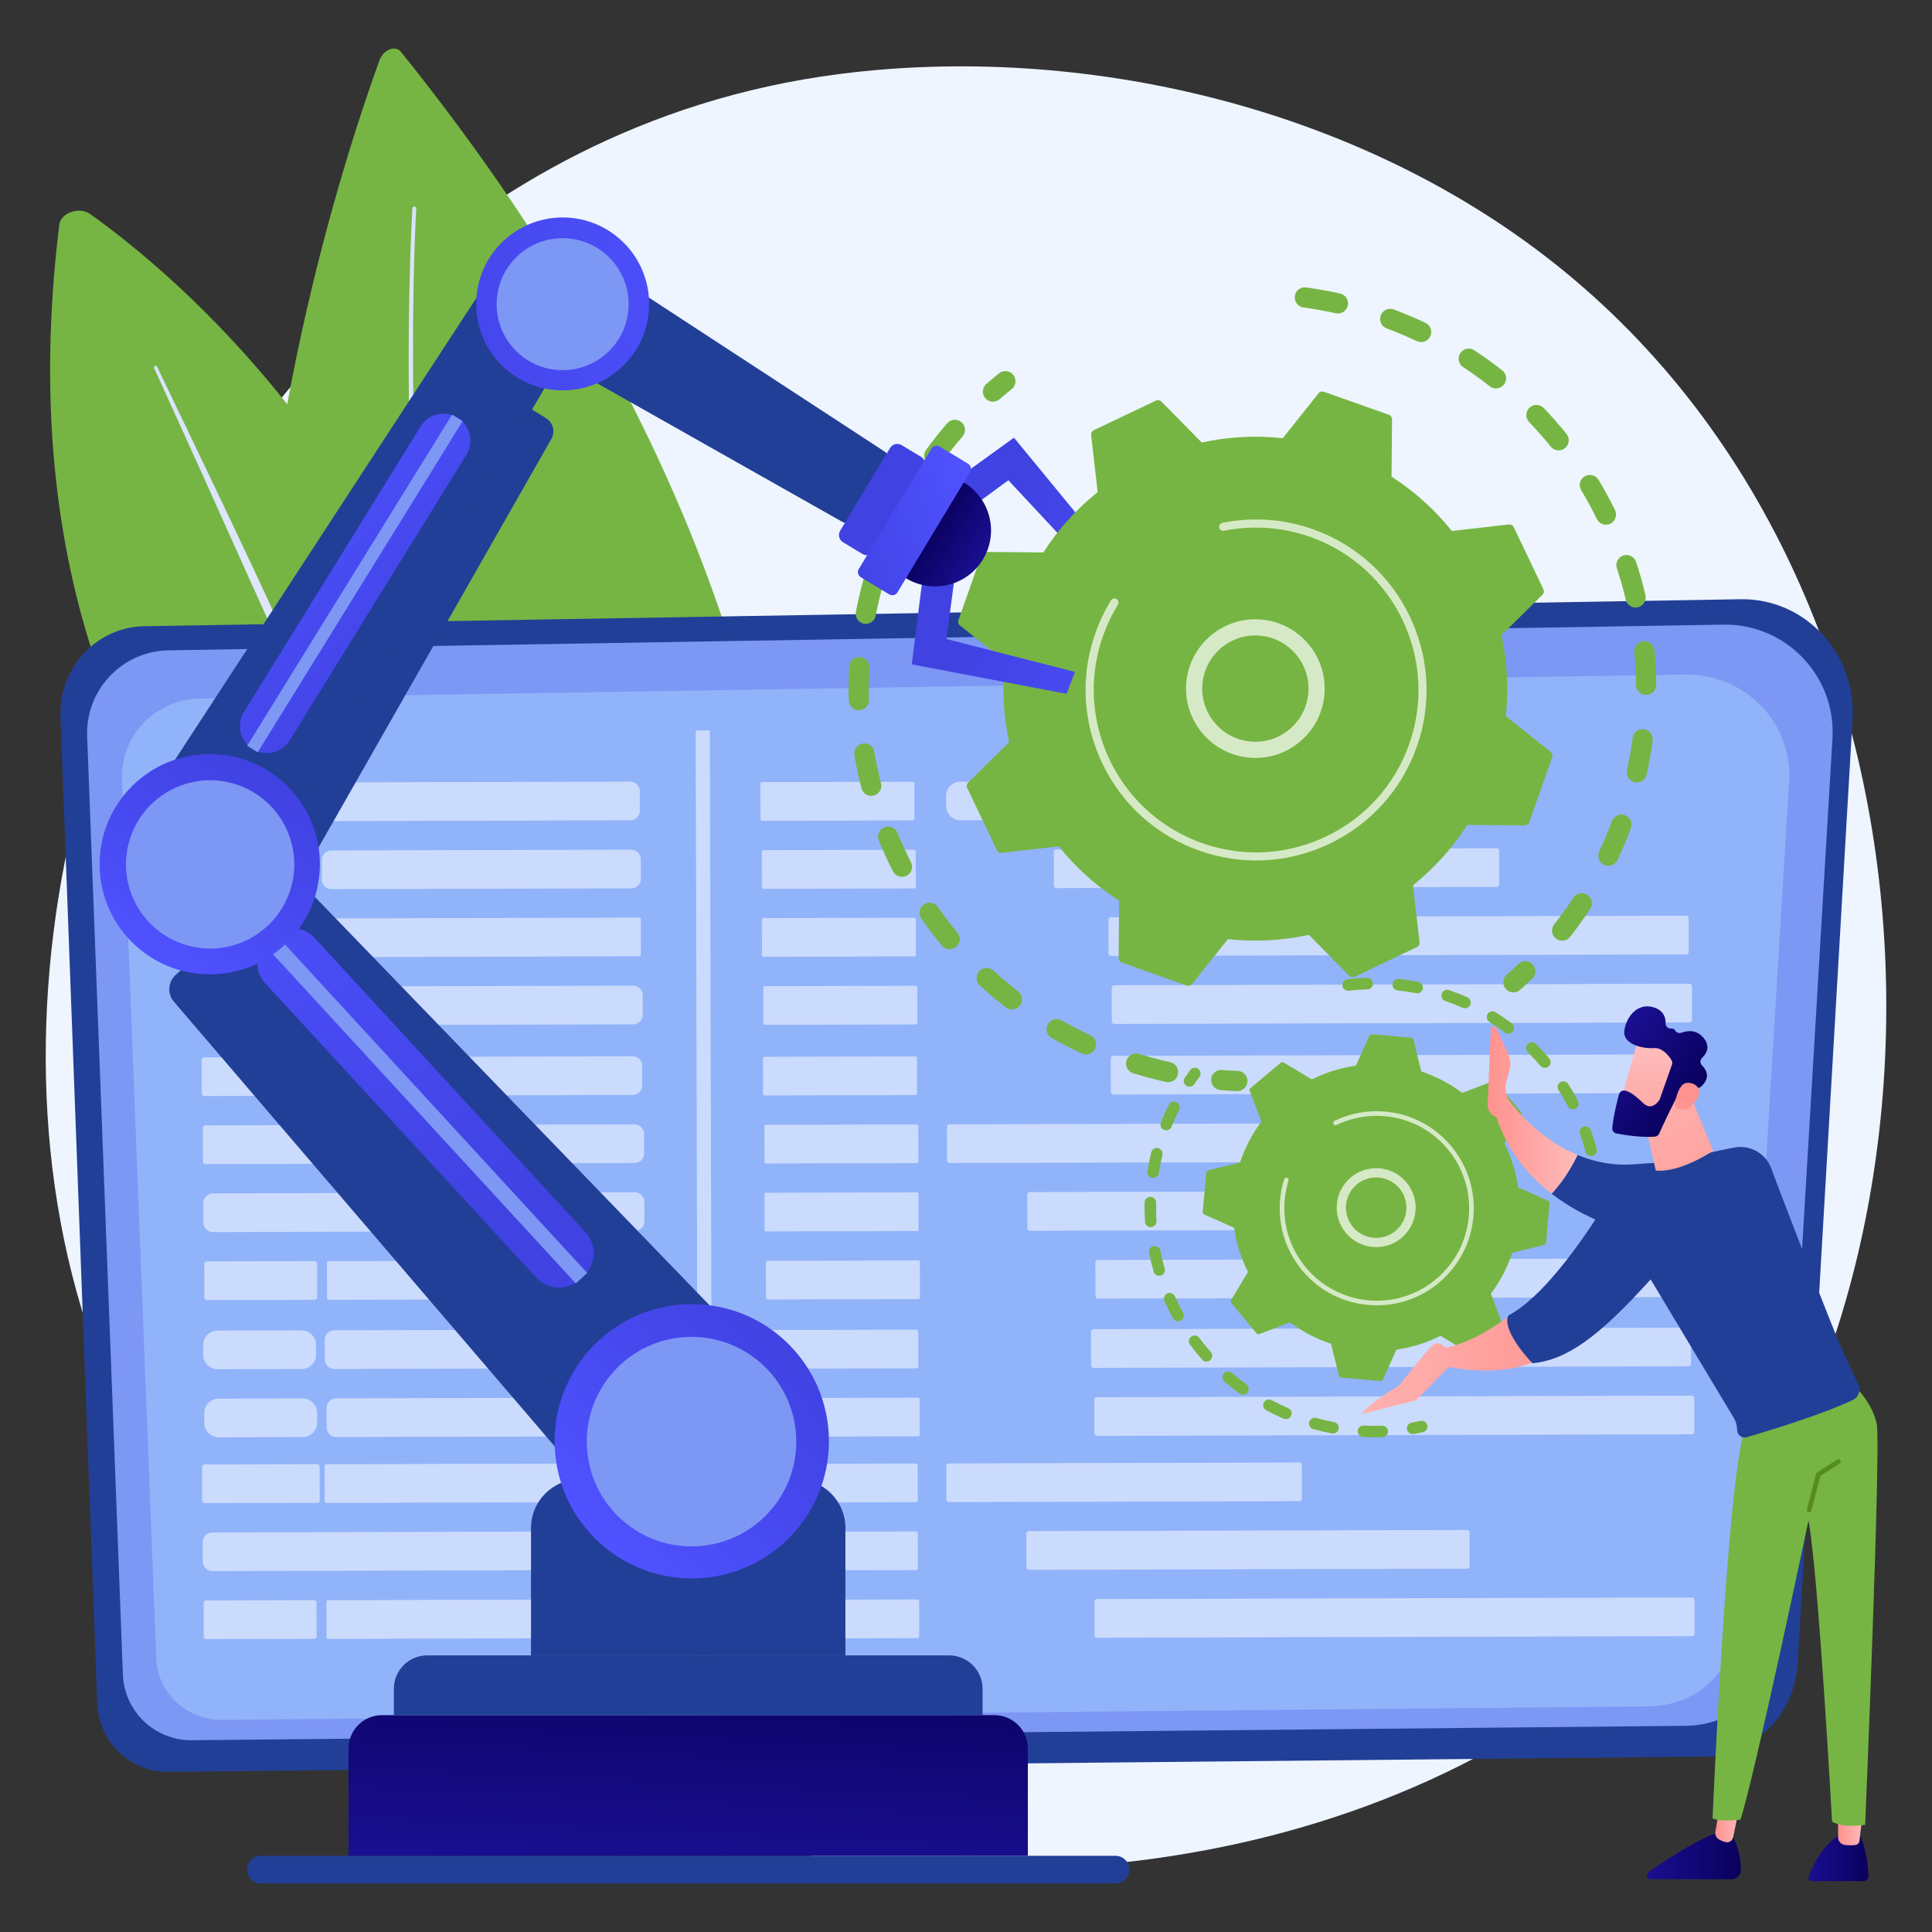 <?xml version="1.0" encoding="utf-8"?>
<!-- Generator: Adobe Illustrator 27.9.0, SVG Export Plug-In . SVG Version: 6.00 Build 0)  -->
<svg version="1.1" id="Layer_1" xmlns="http://www.w3.org/2000/svg" xmlns:xlink="http://www.w3.org/1999/xlink" x="0px" y="0px"
	 viewBox="0 0 501 501" style="enable-background:new 0 0 501 501;" xml:space="preserve">
<rect x="0" y="0" width="501" height="501" fill="#333333" stroke="none"/>
<style type="text/css">
	.st0{fill:url(#SVGID_1_);}
	.st1{fill:#223F97;}
	.st2{fill:url(#SVGID_00000047753506618618723160000006469072561947922839_);}
	.st3{fill:url(#SVGID_00000160908286283391967140000007166173742284850344_);}
	.st4{fill:url(#SVGID_00000152956697075735085150000001635364178079120062_);}
	.st5{fill:url(#SVGID_00000045610491064428531210000004764053060676643477_);}
	.st6{fill:url(#SVGID_00000057135561331301353990000008820259401125630361_);}
	.st7{fill:url(#SVGID_00000173144401971931086760000012126081016441989271_);}
	.st8{fill:url(#SVGID_00000102512351506574784110000016503924012723376553_);}
	.st9{fill:url(#SVGID_00000098902227673650489440000014576670901686254517_);}
	.st10{fill:url(#SVGID_00000119094747929006288360000000096721807014339993_);}
	.st11{fill:url(#SVGID_00000039836083146967124130000007512875584480061346_);}
	.st12{fill:url(#SVGID_00000112616537816383630490000016285218358006205869_);}
	.st13{fill:url(#SVGID_00000149358855382501291150000004760101519455902605_);}
	.st14{fill:url(#SVGID_00000085939495804441371670000006148421894510627738_);}
	.st15{fill:url(#SVGID_00000118378558978595695720000001926460376348611519_);}
	.st16{fill:url(#SVGID_00000142171335947888013960000009819886003395187356_);}
	.st17{fill:url(#SVGID_00000122695806524860812900000012126126948274345635_);}
	.st18{fill:url(#SVGID_00000039841705999196783400000005556489478956984507_);}
	.st19{fill:url(#SVGID_00000072264390389430993990000013171623570823855524_);}
	.st20{fill:url(#SVGID_00000039118247787332769120000012871693879956258740_);}
	.st21{fill:url(#SVGID_00000030461199873293751320000012374471382741110954_);}
	.st22{fill:url(#SVGID_00000123406255065732614490000010579482304659423898_);}
	.st23{fill:url(#SVGID_00000052095332400534340070000012426565417977322644_);}
	.st24{fill:url(#SVGID_00000145758703501198537050000012061671874579595172_);}
	.st25{fill:url(#SVGID_00000122686151673356317870000005763041322231770041_);}
	.st26{fill:url(#SVGID_00000024688046582925580880000012542559469427504817_);}
	.st27{fill:url(#SVGID_00000070809146230736899690000013839448657260191873_);}
	.st28{fill:url(#SVGID_00000092438585622174991510000009825244320266584469_);}
	.st29{fill:url(#SVGID_00000086651467774951473520000010444989273275851953_);}
	.st30{fill:url(#SVGID_00000137838389136448515460000006209750402773421741_);}
	.st31{fill:url(#SVGID_00000004540386558622385670000003831334781659215004_);}
	.st32{fill:url(#SVGID_00000049211894559193372270000006317657127907548545_);}
	.st33{fill:url(#SVGID_00000167373056989061195650000000918021566504827799_);}
	.st34{fill:url(#SVGID_00000070103683017656099350000017385689915786625925_);}
	.st35{fill:url(#SVGID_00000048502082549575452500000005995920057567952558_);}
	.st36{fill:url(#SVGID_00000090292083236990087600000000315560814762162856_);}
	.st37{fill:url(#SVGID_00000005261049187617906160000008023656252370840226_);}
	.st38{fill:url(#SVGID_00000125597147120975340490000006579224012049241760_);}
	.st39{fill:#FFFFFF;}
	.st40{fill:url(#SVGID_00000179619069290544548340000007990438708720190350_);}
	.st41{fill:url(#SVGID_00000124145171322330721110000006507216246343936644_);}
	.st42{fill:url(#SVGID_00000158735558222556047350000003031658729308382112_);}
	.st43{fill:url(#SVGID_00000036932239396972954910000014318931093282378399_);}
	.st44{fill:url(#SVGID_00000150805549560947367590000006367445791300745631_);}
	.st45{fill:url(#SVGID_00000164479324307094316490000015035716322421031612_);}
	.st46{fill:url(#SVGID_00000140721651865391379610000010600901980677978543_);}
	.st47{fill:url(#SVGID_00000174577895363765509360000004561374678225773243_);}
	.st48{fill:url(#SVGID_00000125583966411878939340000009433446547827798953_);}
	.st49{fill:url(#SVGID_00000164494259410259424310000002637541210307481495_);}
	.st50{fill:url(#SVGID_00000106852655427749693290000017139920160103884439_);}
	.st51{fill:url(#SVGID_00000064335023520437125200000010111707575798423996_);}
	.st52{fill:url(#SVGID_00000122697186709318525540000013585714114086002584_);}
	.st53{fill:url(#SVGID_00000029724172449374212150000006059793401188934811_);}
	.st54{fill:url(#SVGID_00000183224217903757841340000004673889915005740673_);}
	.st55{fill:url(#SVGID_00000165205879600690808810000011937284582265944209_);}
	.st56{fill:url(#SVGID_00000158005953863217268980000012257403059205286551_);}
	.st57{fill:url(#SVGID_00000040572224808915017870000005986013729838421423_);}
	.st58{fill:url(#SVGID_00000036222174048854643260000002694222409741683349_);}
	.st59{fill:url(#SVGID_00000175284914038020611280000004143057515459347348_);}
	.st60{opacity:0.66;fill:#FFFFFF;}
	.st61{fill:url(#SVGID_00000098215075677137455960000010914731650924007098_);}
	.st62{fill:url(#SVGID_00000061456491584992699590000001364084171752094598_);}
	.st63{fill:url(#SVGID_00000047777555209211539320000006603610050519963543_);}
	.st64{fill:url(#SVGID_00000061463810988570320160000009167351534731470495_);}
	.st65{fill:url(#SVGID_00000147939852805397223780000015126348460152566434_);}
	.st66{fill:url(#SVGID_00000031920307130197845520000009296617699048991146_);}
	.st67{fill:url(#SVGID_00000137107724824461515440000005095475677439520138_);}
	.st68{fill:url(#SVGID_00000121971356697680956430000013512883024172776323_);}
	.st69{fill:url(#SVGID_00000171685979451838188320000017257471174924229761_);}
	.st70{fill:url(#SVGID_00000035509668359807798770000006894652029695514771_);}
	.st71{fill:url(#SVGID_00000016052680058769409970000018417680127282607544_);}
	.st72{fill:url(#SVGID_00000043446123919559609000000005411402727740337834_);}
	.st73{fill:url(#SVGID_00000154405370205612885740000013677944036314151583_);}
	.st74{fill:url(#SVGID_00000149343338675472829850000006692868258425867392_);}
	.st75{fill:url(#SVGID_00000075856708439015806530000008428322178042517399_);}
	.st76{fill:url(#SVGID_00000153698566283867125580000011651273978440458937_);}
	.st77{fill:url(#SVGID_00000170259542381860466410000000500168428277692812_);}
	.st78{fill:url(#SVGID_00000103247796019863073870000009685574162081195150_);}
	.st79{fill:url(#SVGID_00000058547307482161804940000000830124286572771713_);}
	.st80{fill:#B5B8D0;}
	.st81{fill:#EEF5FF;}
	.st82{fill-rule:evenodd;clip-rule:evenodd;fill:#CEDDEF;}
	.st83{fill:none;}
	.st84{fill:#93BBE5;}
	.st85{fill:#76B543;}
	.st86{fill:#578C23;}
	.st87{fill-rule:evenodd;clip-rule:evenodd;fill:#5C93BC;}
	.st88{fill-rule:evenodd;clip-rule:evenodd;fill:#578C23;}
	.st89{fill-rule:evenodd;clip-rule:evenodd;fill:#172E68;}
	.st90{fill-rule:evenodd;clip-rule:evenodd;fill:#71A3D1;}
	.st91{fill-rule:evenodd;clip-rule:evenodd;fill:#223F97;}
	.st92{fill-rule:evenodd;clip-rule:evenodd;fill:#76B543;}
	.st93{fill:#BCCDDD;}
	.st94{fill:#A36D4F;}
	.st95{fill:#363435;}
	.st96{fill:#A66534;}
	.st97{fill:#965B2F;}
	.st98{fill:#754725;}
	.st99{fill:#703123;}
	.st100{fill:#153D68;}
	.st101{fill:#184785;}
	.st102{fill:#172E68;}
	.st103{fill:#307175;}
	.st104{fill:#2F7D7F;}
	.st105{fill:#245E5E;}
	.st106{fill:#A9CBF7;}
	.st107{fill:#77AAD8;}
	.st108{fill:#AACAF9;}
	.st109{clip-path:url(#SVGID_00000026137257945896841990000001453379686772793474_);fill:#DCE6FF;}
	.st110{clip-path:url(#SVGID_00000026137257945896841990000001453379686772793474_);fill:#EEF5FF;}
	.st111{clip-path:url(#SVGID_00000026137257945896841990000001453379686772793474_);fill:#EEF7FF;}
	.st112{clip-path:url(#SVGID_00000026137257945896841990000001453379686772793474_);fill:#CFDDF9;}
	.st113{clip-path:url(#SVGID_00000026137257945896841990000001453379686772793474_);fill:#76B543;}
	.st114{clip-path:url(#SVGID_00000026137257945896841990000001453379686772793474_);fill:#538226;}
	.st115{clip-path:url(#SVGID_00000026137257945896841990000001453379686772793474_);fill:#FFFFFF;}
	.st116{clip-path:url(#SVGID_00000026137257945896841990000001453379686772793474_);fill:#269E57;}
	.st117{clip-path:url(#SVGID_00000026137257945896841990000001453379686772793474_);fill:#223F97;}
	.st118{clip-path:url(#SVGID_00000026137257945896841990000001453379686772793474_);fill:#1B2E5B;}
	.st119{clip-path:url(#SVGID_00000026137257945896841990000001453379686772793474_);fill:#D4E8FF;}
	.st120{clip-path:url(#SVGID_00000026137257945896841990000001453379686772793474_);fill:#4867AA;}
	.st121{clip-path:url(#SVGID_00000026137257945896841990000001453379686772793474_);fill:#F9B233;}
	.st122{clip-path:url(#SVGID_00000026137257945896841990000001453379686772793474_);fill:#F39200;}
	.st123{clip-path:url(#SVGID_00000026137257945896841990000001453379686772793474_);fill:#F99370;}
	.st124{clip-path:url(#SVGID_00000026137257945896841990000001453379686772793474_);fill:#D1A68F;}
	.st125{clip-path:url(#SVGID_00000026137257945896841990000001453379686772793474_);fill:#1D3F70;}
	.st126{clip-path:url(#SVGID_00000026137257945896841990000001453379686772793474_);fill:#E8C0A6;}
	.st127{clip-path:url(#SVGID_00000026137257945896841990000001453379686772793474_);fill:#10325B;}
	.st128{clip-path:url(#SVGID_00000026137257945896841990000001453379686772793474_);fill:#CE4ABF;}
	.st129{clip-path:url(#SVGID_00000026137257945896841990000001453379686772793474_);fill:#A523A2;}
	.st130{clip-path:url(#SVGID_00000026137257945896841990000001453379686772793474_);fill:#E57D61;}
	.st131{clip-path:url(#SVGID_00000026137257945896841990000001453379686772793474_);fill:#8E4A35;}
	.st132{clip-path:url(#SVGID_00000026137257945896841990000001453379686772793474_);fill:#C16256;}
	.st133{clip-path:url(#SVGID_00000026137257945896841990000001453379686772793474_);fill:#FDFFDE;}
	.st134{clip-path:url(#SVGID_00000026137257945896841990000001453379686772793474_);fill:#163260;}
	.st135{clip-path:url(#SVGID_00000026137257945896841990000001453379686772793474_);fill:#395B96;}
	.st136{clip-path:url(#SVGID_00000026137257945896841990000001453379686772793474_);fill:#EB5648;}
	.st137{clip-path:url(#SVGID_00000026137257945896841990000001453379686772793474_);fill:#CE3932;}
	.st138{clip-path:url(#SVGID_00000026137257945896841990000001453379686772793474_);fill:#234270;}
	.st139{clip-path:url(#SVGID_00000026137257945896841990000001453379686772793474_);fill:#0B274F;}
	.st140{clip-path:url(#SVGID_00000026137257945896841990000001453379686772793474_);fill:#F4D4BE;}
	.st141{clip-path:url(#SVGID_00000026137257945896841990000001453379686772793474_);fill:#8C4225;}
	.st142{clip-path:url(#SVGID_00000026137257945896841990000001453379686772793474_);fill:#23659B;}
	.st143{opacity:0.69;}
	.st144{fill:#00B0ED;}
	.st145{fill:#31D6C3;}
	.st146{fill:#00004C;}
	.st147{opacity:0.79;}
	.st148{opacity:0.72;fill:#00B0ED;}
	.st149{opacity:0.46;fill:#31D6C3;}
	.st150{fill:#F2F0F5;}
	.st151{fill:url(#);}
	.st152{fill:none;stroke:#FFFFFF;stroke-linecap:round;stroke-linejoin:round;stroke-miterlimit:10;}
	.st153{fill:#CFCFE3;}
	.st154{fill:#2480EF;}
	.st155{fill:#DDF2FE;}
	.st156{fill:#72B1EB;}
	.st157{fill:#ABD5F4;}
	.st158{fill:#274F8E;}
	.st159{fill:#164767;}
	.st160{fill:#E7AFA7;}
	.st161{fill:#F79889;}
	.st162{fill:#9CE5E5;}
	.st163{fill:url(#SVGID_00000052806066313773708890000005950125664890429103_);}
	.st164{fill:url(#SVGID_00000012439339655329145010000014718887657035732367_);}
	.st165{fill:#7D97F4;}
	.st166{fill:#91B3FA;}
	.st167{opacity:0.53;fill:#FFFFFF;}
	.st168{fill:url(#SVGID_00000054228546811193492430000000021796334542465669_);}
	.st169{fill:url(#SVGID_00000149348142859897257260000000622954706836219562_);}
	.st170{fill:url(#SVGID_00000168084756123291214670000014110086984478534075_);}
	.st171{fill:url(#SVGID_00000088847711300889785650000008724648490614126767_);}
	.st172{fill:url(#SVGID_00000036212795400502927690000002210127724793292685_);}
	.st173{fill:url(#SVGID_00000012474637326408861660000012950813432249913756_);}
	.st174{fill:url(#SVGID_00000084502808304985807690000002561001178207543211_);}
	.st175{opacity:0.7;fill:#FFFFFF;}
	.st176{fill:url(#SVGID_00000065064471963715617730000009707534726798177188_);}
	.st177{fill:url(#SVGID_00000059286026326157916030000007105255115383365524_);}
	.st178{fill:url(#SVGID_00000016047193897512465500000012218299108512000408_);}
	.st179{fill:url(#SVGID_00000075855799587192046750000002406010910036652209_);}
	.st180{fill:url(#SVGID_00000174583067889424825690000014378881662392005303_);}
	.st181{fill:url(#SVGID_00000133521651584652091600000006718003540096564629_);}
	.st182{fill:url(#SVGID_00000114773815962041968760000006190569538992196502_);}
	.st183{fill:url(#SVGID_00000029756587528789341370000000445116347560469666_);}
	.st184{fill:url(#SVGID_00000121259037353830044530000014402595129501188030_);}
	.st185{fill:url(#SVGID_00000013907143144762409140000002673998770490753678_);}
	.st186{fill:url(#SVGID_00000142141754832453308210000015558498957188138429_);}
	.st187{fill:url(#SVGID_00000054251979626616164750000002309271294128298884_);}
	.st188{fill:url(#SVGID_00000067197867122931076730000003002198355045105300_);}
	.st189{fill:url(#SVGID_00000166670926193328819390000008080486184328002947_);}
	.st190{fill:url(#SVGID_00000051372534845702339940000015072646510986203550_);}
</style>
<g>
	<path class="st81" d="M433.82,419.02c-9.8,10.06-19.07,16.55-26.4,21.67c-86.13,60.26-188.03,42.69-209.69,38.4
		c-31.98-6.33-93.81-18.58-138.5-69.83c-67.62-77.54-57.09-199.7-4.64-280.34c9.59-14.75,60.27-96.62,163.28-109.75
		c62.34-7.95,135.01,8.08,187.63,51.07C515.96,160.49,508.09,342.78,433.82,419.02z"/>
	<g>
		<path class="st85" d="M98.41,15.62C82.99,58.04,1.54,306.64,182.04,379.08c0,0,88.7-158.15-78.06-365.63
			C102.53,11.64,99.42,12.85,98.41,15.62z"/>
		<linearGradient id="SVGID_1_" gradientUnits="userSpaceOnUse" x1="105.982" y1="209.93" x2="171.994" y2="209.93">
			<stop  offset="0" style="stop-color:#DAE3FE"/>
			<stop  offset="1" style="stop-color:#E9EFFD"/>
		</linearGradient>
		<path class="st0" d="M107.93,54.11c0,0-0.3,5.03-0.54,13.86c-0.24,8.83-0.42,21.45-0.17,36.58c0.24,15.14,0.91,32.79,2.29,51.66
			c1.41,18.87,3.52,38.95,6.65,58.88c1.55,9.97,3.34,19.89,5.38,29.61c2.04,9.71,4.34,19.21,6.86,28.31
			c2.52,9.1,5.27,17.82,8.18,25.96c2.91,8.15,6,15.73,9.13,22.59c3.14,6.86,6.29,13.02,9.33,18.33c0.75,1.34,1.53,2.59,2.25,3.83
			c0.36,0.61,0.72,1.22,1.07,1.81c0.37,0.58,0.73,1.15,1.09,1.71c0.71,1.12,1.39,2.19,2.04,3.21c0.68,1,1.33,1.96,1.95,2.86
			c1.21,1.83,2.39,3.4,3.4,4.77c0.51,0.69,0.97,1.32,1.4,1.9c0.45,0.57,0.86,1.08,1.22,1.54c1.46,1.84,2.24,2.82,2.24,2.82
			l0.03,0.03c0.39,0.5,0.31,1.22-0.19,1.62c-0.5,0.39-1.22,0.31-1.62-0.19l0,0c0,0-0.79-1-2.26-2.88c-0.37-0.47-0.78-0.99-1.23-1.57
			c-0.43-0.59-0.9-1.24-1.41-1.93c-1.02-1.4-2.21-2.99-3.43-4.85c-0.62-0.92-1.28-1.89-1.97-2.91c-0.65-1.04-1.34-2.13-2.05-3.26
			c-0.36-0.57-0.72-1.15-1.09-1.73c-0.35-0.6-0.71-1.21-1.08-1.83c-0.72-1.25-1.51-2.53-2.26-3.88c-3.05-5.38-6.2-11.61-9.34-18.54
			c-3.13-6.93-6.21-14.58-9.1-22.79c-2.9-8.21-5.63-16.98-8.12-26.13c-2.49-9.16-4.76-18.7-6.77-28.45
			c-2-9.76-3.76-19.72-5.27-29.72c-3.05-20-5.09-40.13-6.42-59.03c-1.31-18.91-1.91-36.59-2.08-51.75
			c-0.36-30.32,0.91-50.52,0.91-50.52c0.02-0.27,0.25-0.47,0.52-0.46C107.75,53.61,107.95,53.84,107.93,54.11z"/>
	</g>
	<g>
		<path class="st85" d="M137.9,292.75c0,0-145.05-51.1-122.53-234.49c0.38-3.06,5.2-4.75,7.96-2.79
			C49.01,73.69,136.92,146.7,137.9,292.75z"/>
		
			<linearGradient id="SVGID_00000168113710130341522890000017963697489286603392_" gradientUnits="userSpaceOnUse" x1="39.879" y1="183.257" x2="119.569" y2="183.257">
			<stop  offset="0" style="stop-color:#DAE3FE"/>
			<stop  offset="1" style="stop-color:#E9EFFD"/>
		</linearGradient>
		<path style="fill:url(#SVGID_00000168113710130341522890000017963697489286603392_);" d="M40.75,95.11c0,0,5.21,10.87,13.03,27.17
			c3.9,8.16,8.41,17.68,13.22,27.91c2.37,5.13,4.82,10.43,7.3,15.81c1.24,2.7,2.48,5.41,3.73,8.14c1.23,2.74,2.47,5.49,3.7,8.23
			c2.46,5.5,4.92,11,7.34,16.42c2.4,5.43,4.76,10.76,7.05,15.93c2.24,5.19,4.4,10.21,6.45,14.96c2.05,4.76,3.93,9.28,5.7,13.44
			c0.89,2.08,1.71,4.08,2.49,5.99c0.78,1.91,1.52,3.72,2.21,5.42c0.69,1.7,1.34,3.29,1.94,4.76c0.59,1.48,1.12,2.84,1.61,4.06
			c1.93,4.91,3.03,7.72,3.03,7.72c0.09,0.22-0.02,0.47-0.24,0.56c-0.22,0.08-0.46-0.02-0.55-0.23l0-0.01c0,0-1.19-2.77-3.26-7.61
			c-0.51-1.21-1.08-2.56-1.7-4.02c-0.63-1.46-1.32-3.03-2.05-4.71c-1.47-3.36-3.13-7.16-4.94-11.29c-1.83-4.13-3.77-8.62-5.89-13.34
			c-2.12-4.72-4.35-9.7-6.66-14.86c-2.31-5.15-4.7-10.48-7.12-15.89c-2.45-5.4-4.93-10.89-7.42-16.37
			c-4.98-10.97-9.96-21.94-14.62-32.23c-4.64-10.3-8.96-19.91-12.67-28.16c-3.73-8.23-6.84-15.09-9.02-19.89
			c-1.09-2.4-1.95-4.28-2.54-5.57c-0.59-1.28-0.91-1.96-0.91-1.96c-0.11-0.23-0.01-0.5,0.22-0.61
			C40.37,94.78,40.64,94.88,40.75,95.11z"/>
	</g>
	<g>
		<path class="st1" d="M37.38,162.39l413.97-7c16.67-0.28,30.04,14.01,29.05,31.05l-14.25,245.04
			c-0.78,13.41-11.57,23.92-24.69,24.05l-397.93,3.94c-9.83,0.1-17.95-7.83-18.32-17.88l-9.52-255.75
			C15.22,173.18,25,162.6,37.38,162.39z"/>
		<path class="st165" d="M43.72,168.64l403.17-6.66c16.23-0.27,29.26,13.33,28.3,29.54l-13.88,233.13
			c-0.76,12.76-11.26,22.75-24.05,22.88l-387.54,3.74c-9.57,0.09-17.48-7.45-17.85-17.01L22.6,190.94
			C22.14,178.9,31.67,168.84,43.72,168.64z"/>
		<path class="st166" d="M51.83,181.15l385.1-6.24c15.5-0.25,27.95,12.49,27.03,27.68L450.7,421.05
			c-0.73,11.96-10.76,21.32-22.97,21.44L57.56,446c-9.14,0.09-16.7-6.98-17.05-15.94l-8.86-228
			C31.22,190.77,40.32,181.34,51.83,181.15z"/>
		<g>
			<path class="st167" d="M163.45,212.72l-108.81,0.29c-1.36,0-2.47-1.1-2.48-2.46l-0.01-5.09c0-1.36,1.1-2.47,2.46-2.48
				l108.81-0.29c1.36,0,2.47,1.1,2.48,2.46l0.01,5.09C165.92,211.61,164.81,212.72,163.45,212.72z"/>
			<path class="st167" d="M236.72,212.75l-39.1,0.1c-0.23,0-0.41-0.18-0.41-0.41l-0.02-9.21c0-0.23,0.18-0.41,0.41-0.41l39.1-0.1
				c0.23,0,0.41,0.18,0.41,0.41l0.02,9.21C237.12,212.56,236.94,212.75,236.72,212.75z"/>
			<path class="st167" d="M320.41,212.53l-71.29,0.19c-2.08,0.01-3.77-1.68-3.78-3.76l-0.01-2.49c-0.01-2.08,1.68-3.77,3.76-3.78
				l71.29-0.19c2.08-0.01,3.77,1.68,3.78,3.76l0.01,2.49C324.17,210.83,322.49,212.52,320.41,212.53z"/>
			<path class="st167" d="M78.77,230.57l-22.95,0.06c-2.08,0.01-3.77-1.68-3.78-3.76l-0.01-2.49c-0.01-2.08,1.68-3.77,3.76-3.78
				l22.95-0.06c2.08-0.01,3.77,1.68,3.78,3.76l0.01,2.49C82.53,228.88,80.85,230.57,78.77,230.57z"/>
			<path class="st167" d="M163.72,230.37l-77.78,0.2c-1.36,0-2.47-1.1-2.48-2.46l-0.01-5.09c0-1.36,1.1-2.47,2.46-2.48l77.78-0.2
				c1.36,0,2.47,1.1,2.48,2.46l0.01,5.09C166.19,229.26,165.09,230.37,163.72,230.37z"/>
			<path class="st167" d="M237.08,230.39l-39.1,0.1c-0.23,0-0.41-0.18-0.41-0.41l-0.02-9.21c0-0.23,0.18-0.41,0.41-0.41l39.1-0.1
				c0.23,0,0.41,0.18,0.41,0.41l0.02,9.21C237.49,230.21,237.31,230.39,237.08,230.39z"/>
			<path class="st167" d="M388.11,230l-114.18,0.3c-0.36,0-0.65-0.29-0.65-0.65l-0.02-8.73c0-0.36,0.29-0.65,0.65-0.65l114.18-0.3
				c0.36,0,0.65,0.29,0.65,0.65l0.02,8.73C388.76,229.7,388.47,230,388.11,230z"/>
			<path class="st167" d="M78.79,248.19l-22.95,0.06c-2.08,0.01-3.77-1.68-3.78-3.76L52.05,242c-0.01-2.08,1.68-3.77,3.76-3.78
				l22.95-0.06c2.08-0.01,3.77,1.68,3.78,3.76l0.01,2.49C82.56,246.5,80.88,248.19,78.79,248.19z"/>
			<path class="st167" d="M165.77,247.98L83.9,248.2c-0.24,0-0.43-0.19-0.43-0.42l-0.02-9.18c0-0.24,0.19-0.43,0.42-0.43l81.87-0.22
				c0.24,0,0.43,0.19,0.43,0.42l0.02,9.18C166.2,247.79,166.01,247.98,165.77,247.98z"/>
			<path class="st167" d="M237.1,248.01l-39.1,0.1c-0.23,0-0.41-0.18-0.41-0.41l-0.02-9.21c0-0.23,0.18-0.41,0.41-0.41l39.1-0.1
				c0.23,0,0.41,0.18,0.41,0.41l0.02,9.21C237.51,247.83,237.33,248.01,237.1,248.01z"/>
			<path class="st167" d="M437.28,247.49l-149.17,0.39c-0.36,0-0.65-0.29-0.65-0.65l-0.02-8.73c0-0.36,0.29-0.65,0.65-0.65
				l149.17-0.39c0.36,0,0.65,0.29,0.65,0.65l0.02,8.73C437.93,247.19,437.64,247.49,437.28,247.49z"/>
			<path class="st167" d="M82.2,265.83l-29.19,0.08c-0.36,0-0.65-0.29-0.65-0.65l-0.02-8.73c0-0.36,0.29-0.65,0.65-0.65l29.19-0.08
				c0.36,0,0.65,0.29,0.65,0.65l0.02,8.73C82.85,265.54,82.56,265.83,82.2,265.83z"/>
			<path class="st167" d="M164.21,265.63l-77.78,0.2c-1.36,0-2.47-1.1-2.48-2.46l-0.01-5.09c0-1.36,1.1-2.47,2.46-2.48l77.78-0.2
				c1.36,0,2.47,1.1,2.48,2.46l0.01,5.09C166.68,264.52,165.57,265.63,164.21,265.63z"/>
			<path class="st167" d="M237.47,265.66l-39.1,0.1c-0.23,0-0.41-0.18-0.41-0.41l-0.02-9.21c0-0.23,0.18-0.41,0.41-0.41l39.1-0.1
				c0.23,0,0.41,0.18,0.41,0.41l0.02,9.21C237.88,265.47,237.69,265.66,237.47,265.66z"/>
			<path class="st167" d="M438.12,265.13l-149.17,0.39c-0.36,0-0.65-0.29-0.65-0.65l-0.02-8.73c0-0.36,0.29-0.65,0.65-0.65
				l149.17-0.39c0.36,0,0.65,0.29,0.65,0.65l0.02,8.73C438.77,264.84,438.48,265.13,438.12,265.13z"/>
			<path class="st167" d="M82.16,284.14l-29.19,0.08c-0.36,0-0.65-0.29-0.65-0.65l-0.02-8.73c0-0.36,0.29-0.65,0.65-0.65l29.19-0.08
				c0.36,0,0.65,0.29,0.65,0.65l0.02,8.73C82.81,283.85,82.52,284.14,82.16,284.14z"/>
			<path class="st167" d="M164.09,283.94l-77.78,0.2c-1.36,0-2.47-1.1-2.48-2.46l-0.01-5.09c0-1.36,1.1-2.47,2.46-2.48l77.78-0.2
				c1.36,0,2.47,1.1,2.48,2.46l0.01,5.09C166.56,282.83,165.46,283.94,164.09,283.94z"/>
			<path class="st167" d="M237.39,283.97l-39.1,0.1c-0.23,0-0.41-0.18-0.41-0.41l-0.02-9.21c0-0.23,0.18-0.41,0.41-0.41l39.1-0.1
				c0.23,0,0.41,0.18,0.41,0.41l0.02,9.21C237.8,283.78,237.62,283.97,237.39,283.97z"/>
			<path class="st167" d="M437.87,283.44l-149.17,0.39c-0.36,0-0.65-0.29-0.65-0.65l-0.02-8.73c0-0.36,0.29-0.65,0.65-0.65
				l149.17-0.39c0.36,0,0.65,0.29,0.65,0.65l0.02,8.73C438.52,283.15,438.23,283.44,437.87,283.44z"/>
			<path class="st167" d="M82.45,301.79l-29.19,0.08c-0.36,0-0.65-0.29-0.65-0.65l-0.02-8.73c0-0.36,0.29-0.65,0.65-0.65l29.19-0.08
				c0.36,0,0.65,0.29,0.65,0.65l0.02,8.73C83.1,301.49,82.81,301.79,82.45,301.79z"/>
			<path class="st167" d="M164.57,301.59l-77.78,0.2c-1.36,0-2.47-1.1-2.48-2.46l-0.01-5.09c0-1.36,1.1-2.47,2.46-2.48l77.78-0.2
				c1.36,0,2.47,1.1,2.48,2.46l0.01,5.09C167.04,300.48,165.94,301.59,164.57,301.59z"/>
			<path class="st167" d="M237.76,301.61l-39.1,0.1c-0.23,0-0.41-0.18-0.41-0.41l-0.02-9.21c0-0.23,0.18-0.41,0.41-0.41l39.1-0.1
				c0.23,0,0.41,0.18,0.41,0.41l0.02,9.21C238.17,301.43,237.99,301.61,237.76,301.61z"/>
			<path class="st167" d="M337.12,301.35l-90.89,0.24c-0.36,0-0.65-0.29-0.65-0.65l-0.02-8.73c0-0.36,0.29-0.65,0.65-0.65
				l90.89-0.24c0.36,0,0.65,0.29,0.65,0.65l0.02,8.73C337.77,301.06,337.48,301.35,337.12,301.35z"/>
			<path class="st167" d="M164.64,319.21L55.22,319.5c-1.36,0-2.47-1.1-2.48-2.46l-0.01-5.09c0-1.36,1.1-2.47,2.46-2.48l109.43-0.29
				c1.36,0,2.47,1.1,2.48,2.46l0.01,5.09C167.11,318.1,166.01,319.21,164.64,319.21z"/>
			<path class="st167" d="M237.78,319.23l-39.1,0.1c-0.23,0-0.41-0.18-0.41-0.41l-0.02-9.21c0-0.23,0.18-0.41,0.41-0.41l39.1-0.1
				c0.23,0,0.41,0.18,0.41,0.41l0.02,9.21C238.19,319.05,238,319.23,237.78,319.23z"/>
			<path class="st167" d="M380.69,318.86l-113.64,0.3c-0.36,0-0.65-0.29-0.65-0.65l-0.02-8.73c0-0.36,0.29-0.65,0.65-0.65
				l113.64-0.3c0.36,0,0.65,0.29,0.65,0.65l0.02,8.73C381.34,318.57,381.05,318.86,380.69,318.86z"/>
			<path class="st167" d="M81.62,337.06l-27.97,0.07c-0.36,0-0.65-0.29-0.65-0.65l-0.02-8.73c0-0.36,0.29-0.65,0.65-0.65l27.97-0.07
				c0.36,0,0.65,0.29,0.65,0.65l0.02,8.73C82.27,336.76,81.98,337.05,81.62,337.06z"/>
			<path class="st167" d="M167.11,336.85l-81.87,0.22c-0.24,0-0.43-0.19-0.43-0.42l-0.02-9.18c0-0.24,0.19-0.43,0.42-0.43
				l81.87-0.22c0.24,0,0.43,0.19,0.43,0.42l0.02,9.18C167.53,336.66,167.34,336.85,167.11,336.85z"/>
			<path class="st167" d="M238.15,336.88l-39.1,0.1c-0.23,0-0.41-0.18-0.41-0.41l-0.02-9.21c0-0.23,0.18-0.41,0.41-0.41l39.1-0.1
				c0.23,0,0.41,0.18,0.41,0.41l0.02,9.21C238.55,336.69,238.37,336.88,238.15,336.88z"/>
			<path class="st167" d="M439,336.35l-154.28,0.41c-0.36,0-0.65-0.29-0.65-0.65l-0.02-8.73c0-0.36,0.29-0.65,0.65-0.65l154.28-0.41
				c0.36,0,0.65,0.29,0.65,0.65l0.02,8.73C439.65,336.06,439.36,336.35,439,336.35z"/>
			<path class="st167" d="M82.27,389.71l-29.19,0.08c-0.36,0-0.65-0.29-0.65-0.65l-0.02-8.73c0-0.36,0.29-0.65,0.65-0.65l29.19-0.08
				c0.36,0,0.65,0.29,0.65,0.65l0.02,8.73C82.92,389.42,82.63,389.71,82.27,389.71z"/>
			<path class="st167" d="M166.48,389.51l-81.87,0.22c-0.24,0-0.43-0.19-0.43-0.42l-0.02-9.18c0-0.24,0.19-0.43,0.42-0.43
				l81.87-0.22c0.24,0,0.43,0.19,0.43,0.42l0.02,9.18C166.91,389.32,166.72,389.51,166.48,389.51z"/>
			<path class="st167" d="M237.58,389.54l-39.1,0.1c-0.23,0-0.41-0.18-0.41-0.41l-0.02-9.21c0-0.23,0.18-0.41,0.41-0.41l39.1-0.1
				c0.23,0,0.41,0.18,0.41,0.41l0.02,9.21C237.99,389.35,237.81,389.54,237.58,389.54z"/>
			<path class="st167" d="M336.95,389.28l-90.89,0.24c-0.36,0-0.65-0.29-0.65-0.65l-0.02-8.73c0-0.36,0.29-0.65,0.65-0.65
				l90.89-0.24c0.36,0,0.65,0.29,0.65,0.65l0.02,8.73C337.6,388.98,337.31,389.28,336.95,389.28z"/>
			<path class="st167" d="M164.5,407.13l-109.43,0.29c-1.36,0-2.47-1.1-2.48-2.46l-0.01-5.09c0-1.36,1.1-2.47,2.46-2.48l109.43-0.29
				c1.36,0,2.47,1.1,2.48,2.46l0.01,5.09C166.97,406.02,165.87,407.13,164.5,407.13z"/>
			<path class="st167" d="M237.6,407.16l-39.1,0.1c-0.23,0-0.41-0.18-0.41-0.41l-0.02-9.21c0-0.23,0.18-0.41,0.41-0.41l39.1-0.1
				c0.23,0,0.41,0.18,0.41,0.41l0.02,9.21C238.01,406.97,237.83,407.16,237.6,407.16z"/>
			<path class="st167" d="M380.45,406.78l-113.64,0.3c-0.36,0-0.65-0.29-0.65-0.65l-0.02-8.73c0-0.36,0.29-0.65,0.65-0.65
				l113.64-0.3c0.36,0,0.65,0.29,0.65,0.65l0.02,8.73C381.1,406.49,380.81,406.78,380.45,406.78z"/>
			<path class="st167" d="M81.44,424.98l-27.97,0.07c-0.36,0-0.65-0.29-0.65-0.65l-0.02-8.73c0-0.36,0.29-0.65,0.65-0.65l27.97-0.07
				c0.36,0,0.65,0.29,0.65,0.65l0.02,8.73C82.09,424.69,81.8,424.98,81.44,424.98z"/>
			<path class="st167" d="M166.97,424.77l-81.87,0.22c-0.24,0-0.43-0.19-0.43-0.42l-0.02-9.18c0-0.24,0.19-0.43,0.42-0.43
				l81.87-0.22c0.24,0,0.43,0.19,0.43,0.42l0.02,9.18C167.4,424.58,167.21,424.77,166.97,424.77z"/>
			<path class="st167" d="M237.97,424.8l-39.1,0.1c-0.23,0-0.41-0.18-0.41-0.41l-0.02-9.21c0-0.23,0.18-0.41,0.41-0.41l39.1-0.1
				c0.23,0,0.41,0.18,0.41,0.41l0.02,9.21C238.38,424.62,238.19,424.8,237.97,424.8z"/>
			<path class="st167" d="M438.76,424.28l-154.28,0.41c-0.36,0-0.65-0.29-0.65-0.65l-0.02-8.73c0-0.36,0.29-0.65,0.65-0.65
				l154.28-0.41c0.36,0,0.65,0.29,0.65,0.65l0.02,8.73C439.41,423.98,439.12,424.27,438.76,424.28z"/>
			<path class="st167" d="M78.21,355.01l-21.74,0.06c-2.08,0.01-3.77-1.68-3.78-3.76l-0.01-2.49c-0.01-2.08,1.68-3.77,3.76-3.78
				l21.74-0.06c2.08-0.01,3.77,1.68,3.78,3.76l0.01,2.49C81.97,353.31,80.29,355.01,78.21,355.01z"/>
			<path class="st167" d="M164.48,354.8l-77.78,0.2c-1.36,0-2.47-1.1-2.48-2.46l-0.01-5.09c0-1.36,1.1-2.47,2.46-2.48l77.78-0.2
				c1.36,0,2.47,1.1,2.48,2.46l0.01,5.09C166.95,353.69,165.84,354.8,164.48,354.8z"/>
			<path class="st167" d="M237.73,354.83l-39.1,0.1c-0.23,0-0.41-0.18-0.41-0.41l-0.02-9.21c0-0.23,0.18-0.41,0.41-0.41l39.1-0.1
				c0.23,0,0.41,0.18,0.41,0.41l0.02,9.21C238.14,354.64,237.95,354.83,237.73,354.83z"/>
			<path class="st167" d="M437.86,354.3l-154.28,0.41c-0.36,0-0.65-0.29-0.65-0.65l-0.02-8.73c0-0.36,0.29-0.65,0.65-0.65
				l154.28-0.41c0.36,0,0.65,0.29,0.65,0.65l0.02,8.73C438.51,354.01,438.22,354.3,437.86,354.3z"/>
			<path class="st167" d="M78.49,372.66l-21.74,0.06c-2.08,0.01-3.77-1.68-3.78-3.76l-0.01-2.49c-0.01-2.08,1.68-3.77,3.76-3.78
				l21.74-0.06c2.08-0.01,3.77,1.68,3.78,3.76l0.01,2.49C82.25,370.96,80.57,372.65,78.49,372.66z"/>
			<path class="st167" d="M164.96,372.45l-77.78,0.2c-1.36,0-2.47-1.1-2.48-2.46l-0.01-5.09c0-1.36,1.1-2.47,2.46-2.48l77.78-0.2
				c1.36,0,2.47,1.1,2.48,2.46l0.01,5.09C167.43,371.33,166.32,372.44,164.96,372.45z"/>
			<path class="st167" d="M238.09,372.47l-39.1,0.1c-0.23,0-0.41-0.18-0.41-0.41l-0.02-9.21c0-0.23,0.18-0.41,0.41-0.41l39.1-0.1
				c0.23,0,0.41,0.18,0.41,0.41l0.02,9.21C238.5,372.29,238.32,372.47,238.09,372.47z"/>
			<path class="st167" d="M438.72,371.94l-154.28,0.41c-0.36,0-0.65-0.29-0.65-0.65l-0.02-8.73c0-0.36,0.29-0.65,0.65-0.65
				l154.28-0.41c0.36,0,0.65,0.29,0.65,0.65l0.02,8.73C439.37,371.65,439.08,371.94,438.72,371.94z"/>
			<path class="st167" d="M184.49,436.61l-3.2,0.01c-0.13,0-0.24-0.11-0.24-0.24l-0.65-246.71c0-0.13,0.11-0.24,0.24-0.24l3.2-0.01
				c0.13,0,0.24,0.11,0.24,0.24l0.65,246.71C184.73,436.5,184.62,436.61,184.49,436.61z"/>
		</g>
	</g>
	<g>
		<g>
			<path class="st1" d="M289.26,481.24H67.66c-1.98,0-3.59,1.61-3.59,3.59c0,1.98,1.61,3.59,3.59,3.59h221.6
				c1.98,0,3.59-1.61,3.59-3.59C292.85,482.84,291.25,481.24,289.26,481.24z"/>
			
				<linearGradient id="SVGID_00000091701699121940484380000004410619770973642122_" gradientUnits="userSpaceOnUse" x1="180.496" y1="423.111" x2="177.618" y2="485.617">
				<stop  offset="0" style="stop-color:#09005D"/>
				<stop  offset="1" style="stop-color:#1A0F91"/>
			</linearGradient>
			<path style="fill:url(#SVGID_00000091701699121940484380000004410619770973642122_);" d="M257.88,444.77H99.05
				c-4.79,0-8.67,3.88-8.67,8.67v27.8h176.16v-27.8C266.55,448.65,262.67,444.77,257.88,444.77z"/>
			<path class="st1" d="M246.13,429.27H110.8c-4.79,0-8.67,3.88-8.67,8.67v6.82H254.8v-6.82
				C254.8,433.16,250.91,429.27,246.13,429.27z"/>
			<path class="st1" d="M219.23,429.27H137.7v-33.03c0-6.99,5.67-12.66,12.66-12.66h56.21c6.99,0,12.66,5.67,12.66,12.66V429.27z"/>
		</g>
		<g>
			<g>
				<path class="st1" d="M45.52,252.85c-1.99,1.83-2.16,4.91-0.39,6.95l111.56,130.27c1.85,2.13,5.08,2.31,7.16,0.4l9.49-8.74
					L50.47,248.29L45.52,252.85z"/>
				<path class="st1" d="M60.79,210.99c-3.8-3.96-10.06-4.15-14.1-0.44l-10.01,9.21c-4.04,3.72-4.36,9.98-0.73,14.09l133.11,151.8
					l27.9-25.69c2.26-2.08,2.37-5.62,0.23-7.83L60.79,210.99z"/>
				
					<linearGradient id="SVGID_00000054243779025413831840000011032188745328963201_" gradientUnits="userSpaceOnUse" x1="-1998.742" y1="-475.613" x2="-2038.781" y2="-358.731" gradientTransform="matrix(0.736 -0.677 0.677 0.736 1866.826 -799.032)">
					<stop  offset="0" style="stop-color:#4F52FF"/>
					<stop  offset="1" style="stop-color:#4042E2"/>
				</linearGradient>
				<path style="fill:url(#SVGID_00000054243779025413831840000011032188745328963201_);" d="M70.34,242.8l-1.05,0.96
					c-3.24,2.98-3.45,8.03-0.47,11.27l70.25,76.29c2.98,3.24,8.03,3.45,11.27,0.47l1.05-0.96c3.24-2.98,3.45-8.03,0.47-11.27
					l-70.25-76.29C78.63,240.02,73.58,239.82,70.34,242.8z"/>
				
					<rect x="108.34" y="227.47" transform="matrix(0.736 -0.677 0.677 0.736 -165.43 150.68)" class="st165" width="4.01" height="119.66"/>
			</g>
			<g>
				
					<linearGradient id="SVGID_00000162343882738242620230000016526039041990923399_" gradientUnits="userSpaceOnUse" x1="-2071.196" y1="-280.219" x2="-2000.075" y2="-280.219" gradientTransform="matrix(0.736 -0.677 0.677 0.736 1866.826 -799.032)">
					<stop  offset="0" style="stop-color:#4F52FF"/>
					<stop  offset="1" style="stop-color:#4042E2"/>
				</linearGradient>
				<circle style="fill:url(#SVGID_00000162343882738242620230000016526039041990923399_);" cx="179.39" cy="373.75" r="35.56"/>
				
					<ellipse transform="matrix(0.589 -0.808 0.808 0.589 -228.324 298.649)" class="st165" cx="179.39" cy="373.75" rx="27.17" ry="27.17"/>
			</g>
		</g>
		<g>
			<g>
				<path class="st1" d="M60.37,229.47l8.81,5.45c1.92,1.19,4.45,0.55,5.58-1.4l68.2-119.66c1.09-1.88,0.48-4.28-1.36-5.42
					l-4.6-2.84L60.37,229.47z"/>
				<path class="st1" d="M134.26,75.27l9.29,5.75c3.75,2.32,4.95,7.21,2.71,11l-81.93,139.9l-25.9-16.02
					c-2.1-1.3-2.72-4.07-1.37-6.14l86.15-132C125.6,74.06,130.51,72.95,134.26,75.27z"/>
				
					<linearGradient id="SVGID_00000105401987778914477500000004304213367912598690_" gradientUnits="userSpaceOnUse" x1="-3050.157" y1="-904.132" x2="-3060.361" y2="-844.364" gradientTransform="matrix(0.526 -0.851 0.851 0.526 2440.402 -1989.584)">
					<stop  offset="0" style="stop-color:#4F52FF"/>
					<stop  offset="1" style="stop-color:#4042E2"/>
				</linearGradient>
				<path style="fill:url(#SVGID_00000105401987778914477500000004304213367912598690_);" d="M109.08,110.59l-45.81,74.05
					c-2.03,3.28-1.01,7.58,2.26,9.6c3.28,2.03,7.58,1.01,9.6-2.26l45.81-74.05c2.03-3.28,1.01-7.58-2.26-9.6
					C115.4,106.3,111.1,107.31,109.08,110.59z"/>
				
					<rect x="41.59" y="149.67" transform="matrix(0.526 -0.85 0.85 0.526 -85.008 150.02)" class="st165" width="101.03" height="3.22"/>
			</g>
			<g>
				
					<linearGradient id="SVGID_00000085955369583726452620000016036866956412269187_" gradientUnits="userSpaceOnUse" x1="-3166.162" y1="-864.571" x2="-3109.05" y2="-864.571" gradientTransform="matrix(0.526 -0.851 0.851 0.526 2440.402 -1989.584)">
					<stop  offset="0" style="stop-color:#4F52FF"/>
					<stop  offset="1" style="stop-color:#4042E2"/>
				</linearGradient>
				<circle style="fill:url(#SVGID_00000085955369583726452620000016036866956412269187_);" cx="54.39" cy="224.1" r="28.56"/>
				
					<ellipse transform="matrix(0.337 -0.942 0.942 0.337 -174.939 199.869)" class="st165" cx="54.39" cy="224.1" rx="21.81" ry="21.81"/>
			</g>
		</g>
		<g>
			<path class="st1" d="M230.06,124.94l-4.46,7.32c-1.8,2.95-5.05,4.28-7.31,2.99l-83.64-47.27l12.43-20.43
				c1.01-1.66,2.85-2.36,4.07-1.56l78.2,51.08C231.55,118.49,231.86,121.98,230.06,124.94z"/>
		</g>
		<g>
			
				<linearGradient id="SVGID_00000088092777526860341600000012256340518901592762_" gradientUnits="userSpaceOnUse" x1="2266.744" y1="-933.224" x2="2193.55" y2="-863.73" gradientTransform="matrix(0.854 0.52 -0.52 0.854 -2230.805 -311.601)">
				<stop  offset="0" style="stop-color:#4F52FF"/>
				<stop  offset="1" style="stop-color:#4042E2"/>
			</linearGradient>
			<circle style="fill:url(#SVGID_00000088092777526860341600000012256340518901592762_);" cx="145.91" cy="78.81" r="22.42"/>
			
				<ellipse transform="matrix(0.085 -0.996 0.996 0.085 55.003 217.505)" class="st165" cx="145.91" cy="78.81" rx="17.12" ry="17.12"/>
		</g>
		
			<linearGradient id="SVGID_00000069368044395086344670000009782348015745450166_" gradientUnits="userSpaceOnUse" x1="2421.404" y1="-918.462" x2="2360.915" y2="-919.191" gradientTransform="matrix(0.854 0.52 -0.52 0.854 -2230.805 -311.601)">
			<stop  offset="0" style="stop-color:#4F52FF"/>
			<stop  offset="1" style="stop-color:#4042E2"/>
		</linearGradient>
		<polygon style="fill:url(#SVGID_00000069368044395086344670000009782348015745450166_);" points="244.21,127.02 262.94,113.5 
			288.89,145.06 284.95,149.71 261.49,124.54 246.99,135.15 		"/>
		<g>
			<g>
				<path class="st85" d="M335.82,76.51c0.31-1.29,1.56-2.16,2.9-1.97c2.93,0.4,5.89,0.93,8.8,1.58c1.41,0.32,2.3,1.72,1.99,3.13
					c0,0.02-0.01,0.03-0.01,0.05c-0.34,1.38-1.72,2.25-3.12,1.94c-2.76-0.62-5.57-1.12-8.36-1.5c-1.43-0.19-2.44-1.51-2.25-2.95
					C335.78,76.69,335.79,76.6,335.82,76.51z M357.96,82.09c0.02-0.1,0.05-0.2,0.09-0.3c0.51-1.36,2.02-2.05,3.37-1.54
					c2.79,1.04,5.55,2.21,8.23,3.47c1.31,0.62,1.87,2.17,1.25,3.49c-0.62,1.31-2.18,1.87-3.49,1.25c-2.54-1.2-5.17-2.31-7.82-3.3
					C358.33,84.69,357.65,83.36,357.96,82.09z M378.32,92.4c0.07-0.28,0.19-0.56,0.36-0.82c0.8-1.21,2.42-1.55,3.63-0.75
					c2.48,1.63,4.92,3.39,7.25,5.22c1.14,0.9,1.33,2.54,0.44,3.68c-0.9,1.14-2.54,1.33-3.68,0.44c-2.21-1.74-4.53-3.41-6.89-4.96
					C378.48,94.58,378.07,93.44,378.32,92.4z M395.88,107c0.11-0.47,0.36-0.91,0.73-1.27c1.05-1,2.7-0.97,3.71,0.08
					c2.05,2.14,4.04,4.4,5.9,6.71c0.91,1.13,0.73,2.78-0.4,3.69c-1.13,0.91-2.78,0.73-3.69-0.4c-1.77-2.19-3.65-4.34-5.61-6.38
					C395.89,108.77,395.67,107.84,395.88,107z M409.73,125.16c0.16-0.66,0.57-1.25,1.2-1.63c1.24-0.74,2.85-0.34,3.6,0.9
					c1.52,2.54,2.96,5.18,4.27,7.85c0.64,1.3,0.1,2.87-1.2,3.51c-1.3,0.64-2.87,0.1-3.51-1.2c-1.24-2.54-2.61-5.05-4.06-7.46
					C409.66,126.51,409.57,125.8,409.73,125.16z M419.23,145.92c0.21-0.85,0.84-1.58,1.73-1.87c1.38-0.45,2.86,0.3,3.31,1.67
					c0.93,2.82,1.74,5.71,2.42,8.6c0.33,1.41-0.54,2.82-1.95,3.15c-1.41,0.33-2.82-0.54-3.15-1.95c-0.65-2.74-1.42-5.49-2.3-8.17
					C419.12,146.88,419.11,146.38,419.23,145.92z M402.54,240.71c0.09-0.35,0.25-0.69,0.49-1c1.74-2.21,3.4-4.54,4.95-6.9
					c0.79-1.21,2.42-1.55,3.63-0.76c1.21,0.79,1.55,2.42,0.76,3.63c-1.63,2.49-3.38,4.93-5.21,7.26c-0.89,1.14-2.54,1.34-3.68,0.44
					C402.64,242.74,402.31,241.68,402.54,240.71z M423.88,168.26c0.26-1.06,1.16-1.88,2.3-1.99c1.44-0.13,2.72,0.93,2.85,2.37
					c0.28,2.95,0.43,5.96,0.45,8.92c0,1.45-1.15,2.63-2.6,2.64c-1.45,0.01-2.63-1.16-2.64-2.6c-0.02-2.82-0.16-5.67-0.42-8.47
					C423.79,168.83,423.81,168.54,423.88,168.26z M414.53,221.28c0.04-0.17,0.1-0.33,0.17-0.5c1.2-2.55,2.31-5.18,3.29-7.83
					c0.5-1.36,2.01-2.05,3.37-1.55c1.36,0.5,2.06,2.01,1.55,3.37c-1.03,2.79-2.2,5.56-3.46,8.24c-0.62,1.31-2.18,1.87-3.49,1.26
					C414.81,223.73,414.24,222.46,414.53,221.28z M423.42,191.08c0.31-1.29,1.55-2.15,2.89-1.97c1.43,0.19,2.44,1.51,2.25,2.95
					c-0.39,2.94-0.92,5.9-1.56,8.8c0,0.02-0.01,0.04-0.01,0.05c-0.34,1.38-1.72,2.25-3.11,1.94c-1.41-0.31-2.31-1.71-1.99-3.13
					c0.61-2.75,1.11-5.57,1.48-8.36C423.38,191.26,423.4,191.17,423.42,191.08z"/>
				<path class="st85" d="M389.91,254.1c0.12-0.5,0.39-0.97,0.81-1.34c1.01-0.89,2.02-1.83,3-2.77c1.04-1,2.7-0.97,3.71,0.08
					c1,1.04,0.97,2.7-0.08,3.71c-1.03,0.99-2.09,1.97-3.16,2.91c-1.08,0.96-2.74,0.86-3.7-0.23
					C389.9,255.79,389.72,254.91,389.91,254.1z"/>
			</g>
			<g>
				<path class="st85" d="M314.13,279.45c0.3-1.23,1.45-2.09,2.76-1.99c1.35,0.11,2.72,0.19,4.08,0.24
					c1.45,0.06,2.57,1.27,2.52,2.72c-0.06,1.45-1.28,2.57-2.72,2.52c-1.43-0.06-2.87-0.14-4.29-0.26c-1.44-0.12-2.52-1.38-2.4-2.82
					C314.08,279.73,314.1,279.59,314.13,279.45z"/>
				<path class="st85" d="M223.04,153.62c0.29-1.17,0.59-2.34,0.92-3.51c0.39-1.39,1.84-2.21,3.23-1.82
					c1.39,0.39,2.21,1.84,1.82,3.23c-0.76,2.7-1.4,5.43-1.92,8.13c-0.28,1.42-1.65,2.35-3.07,2.08c-1.42-0.27-2.35-1.65-2.08-3.07
					C222.26,156.99,222.63,155.29,223.04,153.62z M228.59,137.06c0.03-0.14,0.08-0.28,0.14-0.42c1.16-2.68,2.45-5.35,3.83-7.92
					c0.68-1.28,2.27-1.75,3.55-1.07c1.28,0.68,1.76,2.28,1.07,3.55c-1.31,2.44-2.53,4.97-3.64,7.52c-0.57,1.33-2.12,1.94-3.45,1.36
					C228.9,139.57,228.29,138.28,228.59,137.06z M220.28,172.35c0.29-1.2,1.41-2.06,2.68-1.99c1.45,0.08,2.56,1.31,2.48,2.76
					c-0.15,2.77-0.18,5.57-0.09,8.35c0.04,1.45-1.09,2.66-2.54,2.7c-1.45,0.05-2.66-1.09-2.7-2.54c-0.09-2.92-0.06-5.88,0.09-8.79
					C220.21,172.67,220.24,172.51,220.28,172.35z M239.73,117.55c0.08-0.32,0.22-0.64,0.43-0.92c1.72-2.36,3.56-4.68,5.48-6.88
					c0.95-1.09,2.6-1.21,3.7-0.26c1.09,0.95,1.21,2.6,0.26,3.7c-1.82,2.09-3.57,4.29-5.2,6.54c-0.85,1.17-2.49,1.43-3.66,0.57
					C239.85,119.64,239.49,118.55,239.73,117.55z M221.58,194.77c0.24-0.98,1.04-1.78,2.11-1.96c1.43-0.24,2.78,0.72,3.02,2.14
					c0.46,2.73,1.05,5.48,1.75,8.16c0.36,1.4-0.48,2.83-1.88,3.19c-1.4,0.36-2.83-0.48-3.19-1.88c-0.73-2.83-1.35-5.72-1.84-8.6
					C221.48,195.47,221.5,195.11,221.58,194.77z M227.77,216.36c0.19-0.79,0.75-1.47,1.55-1.81c1.34-0.55,2.87,0.09,3.42,1.43
					c1.05,2.57,2.23,5.12,3.49,7.59c0.66,1.29,0.15,2.87-1.14,3.53c-1.29,0.66-2.87,0.15-3.53-1.14c-1.33-2.6-2.56-5.29-3.67-7.99
					C227.67,217.44,227.64,216.88,227.77,216.36z M238.51,236.09c0.15-0.6,0.5-1.15,1.05-1.53c1.19-0.83,2.82-0.54,3.65,0.65
					c1.59,2.28,3.29,4.52,5.06,6.65c0.92,1.11,0.77,2.77-0.35,3.69c-1.11,0.92-2.77,0.77-3.69-0.35c-1.86-2.24-3.65-4.6-5.32-7
					C238.46,237.57,238.34,236.79,238.51,236.09z M253.31,253c0.1-0.41,0.31-0.81,0.61-1.15c0.98-1.07,2.64-1.14,3.7-0.16
					c2.05,1.88,4.2,3.69,6.39,5.38c1.15,0.88,1.36,2.53,0.47,3.68c-0.88,1.15-2.53,1.36-3.68,0.47c-2.31-1.78-4.58-3.69-6.73-5.66
					C253.35,254.89,253.09,253.9,253.31,253z M271.46,266.26c0.06-0.23,0.15-0.46,0.27-0.68c0.72-1.26,2.32-1.69,3.58-0.97
					c2.4,1.37,4.9,2.67,7.42,3.84c1.31,0.61,1.88,2.17,1.27,3.48c-0.61,1.31-2.17,1.88-3.48,1.27c-2.65-1.23-5.28-2.59-7.81-4.04
					C271.67,268.56,271.19,267.37,271.46,266.26z M292.07,275.2c0.01-0.05,0.03-0.1,0.04-0.16c0.43-1.38,1.9-2.16,3.28-1.73
					c1.95,0.6,3.95,1.15,5.93,1.64c0.72,0.17,1.44,0.34,2.15,0.5c1.41,0.31,2.31,1.71,1.99,3.12c-0.29,1.44-1.71,2.31-3.12,1.99
					c-0.76-0.17-1.51-0.34-2.26-0.53c-2.08-0.51-4.18-1.09-6.23-1.72C292.51,277.91,291.74,276.54,292.07,275.2z"/>
				<path class="st85" d="M254.95,100.92c0.12-0.51,0.4-0.98,0.82-1.35c1.07-0.93,2.18-1.86,3.29-2.76c1.13-0.91,2.78-0.73,3.69,0.4
					c0.91,1.13,0.73,2.78-0.4,3.69c-1.06,0.85-2.11,1.74-3.13,2.62c-1.09,0.95-2.74,0.84-3.7-0.25
					C254.93,102.6,254.75,101.72,254.95,100.92z"/>
			</g>
			<g>
				<path class="st85" d="M283.64,111.56c-0.47,0.23-0.75,0.72-0.69,1.24l1.69,14.81c-5.43,4.35-10.21,9.6-14.08,15.64l-14.9-0.12
					c-0.52,0-0.99,0.32-1.16,0.82l-5.97,16.86c-0.17,0.49-0.02,1.04,0.39,1.37l11.66,9.28c-0.79,7.12-0.37,14.21,1.11,21.01
					l-10.63,10.46c-0.37,0.37-0.47,0.93-0.25,1.4l7.7,16.14c0.23,0.47,0.72,0.75,1.24,0.69l14.81-1.69
					c4.35,5.43,9.6,10.21,15.64,14.08l-0.12,14.9c0,0.52,0.32,0.99,0.82,1.16l16.86,5.97c0.49,0.17,1.04,0.02,1.37-0.39l9.28-11.66
					c7.12,0.79,14.21,0.37,21.01-1.11l10.46,10.63c0.37,0.37,0.93,0.47,1.4,0.25l16.14-7.7c0.47-0.22,0.75-0.72,0.69-1.24
					l-1.69-14.81c5.43-4.35,10.21-9.6,14.08-15.64l14.9,0.12c0.52,0,0.99-0.32,1.16-0.82l5.96-16.86c0.17-0.49,0.02-1.04-0.39-1.37
					l-11.66-9.28c0.79-7.12,0.37-14.21-1.11-21.01l10.63-10.46c0.37-0.37,0.47-0.93,0.25-1.4l-7.7-16.14
					c-0.23-0.47-0.72-0.75-1.24-0.69l-14.81,1.69c-4.35-5.43-9.6-10.21-15.64-14.08l0.12-14.9c0-0.52-0.32-0.99-0.82-1.16
					l-16.86-5.96c-0.49-0.17-1.04-0.02-1.37,0.39l-9.28,11.66c-7.12-0.79-14.21-0.37-21.01,1.11l-10.46-10.63
					c-0.37-0.37-0.93-0.47-1.4-0.25L283.64,111.56z"/>
				<path class="st175" d="M308.07,174.3c2.08-8.51,10.15-14.47,19.13-13.63c9.87,0.92,17.15,9.7,16.23,19.56
					c-0.44,4.78-2.72,9.1-6.42,12.17c-3.69,3.07-8.36,4.51-13.14,4.06c-9.87-0.92-17.15-9.7-16.23-19.56
					C307.72,176.01,307.87,175.14,308.07,174.3z M338.92,181.86c0.16-0.66,0.27-1.33,0.34-2.02c0.7-7.57-4.88-14.3-12.45-15
					c-7.57-0.7-14.3,4.88-15,12.45c-0.7,7.57,4.88,14.3,12.45,15c3.67,0.34,7.25-0.77,10.08-3.12
					C336.64,187.26,338.23,184.72,338.92,181.86z"/>
				<path class="st175" d="M282.76,168.51c0.36-1.46,0.79-2.91,1.3-4.35l0,0c0.16-0.45,0.33-0.9,0.5-1.35
					c0.86-2.21,1.9-4.34,3.09-6.37c0.02-0.03,0.03-0.06,0.05-0.08c0.05-0.08,0.09-0.16,0.14-0.23c0.09-0.15,0.18-0.3,0.28-0.45
					c0.24-0.4,0.71-0.57,1.14-0.47c0.1,0.03,0.21,0.07,0.3,0.13c0.49,0.3,0.64,0.95,0.34,1.44c-1.56,2.54-2.86,5.26-3.86,8.09
					c-4.98,14.06-2,29.05,6.56,40.01c4.77,6.1,11.26,10.96,19.09,13.73c1.37,0.49,2.76,0.9,4.15,1.24
					c9.39,2.29,19.19,1.28,28.03-2.93c10.15-4.84,17.81-13.35,21.56-23.95c7.74-21.9-3.76-45.99-25.65-53.74
					c-1.35-0.48-2.72-0.88-4.1-1.22c-5.99-1.46-12.23-1.59-18.27-0.37c-0.16,0.03-0.31,0.03-0.46-0.01c-0.38-0.09-0.7-0.4-0.78-0.81
					c-0.11-0.57,0.25-1.12,0.82-1.24c6.35-1.29,12.9-1.15,19.18,0.38c1.45,0.35,2.89,0.78,4.3,1.28
					c22.98,8.13,35.05,33.44,26.93,56.41c-3.94,11.13-11.98,20.06-22.63,25.15c-9.28,4.43-19.57,5.48-29.42,3.08
					c-1.46-0.36-2.92-0.79-4.36-1.3c-11.13-3.94-20.06-11.98-25.15-22.63C281.41,188.66,280.36,178.36,282.76,168.51z"/>
			</g>
		</g>
		<g>
			
				<linearGradient id="SVGID_00000135692492236812377820000005910566538997292166_" gradientUnits="userSpaceOnUse" x1="346.101" y1="203.798" x2="289.917" y2="168.254">
				<stop  offset="0" style="stop-color:#4F52FF"/>
				<stop  offset="1" style="stop-color:#4042E2"/>
			</linearGradient>
			<path style="fill:url(#SVGID_00000135692492236812377820000005910566538997292166_);" d="M238.87,118.48l-5.06-3.05
				c-1.03-0.62-2.38-0.29-3,0.74l-12.94,21.45c-0.62,1.03-0.29,2.38,0.74,3l5.06,3.05c1.03,0.62,2.38,0.29,3-0.74l12.94-21.45
				C240.24,120.45,239.9,119.1,238.87,118.48z"/>
			
				<linearGradient id="SVGID_00000097491779345153268000000004751720836324476302_" gradientUnits="userSpaceOnUse" x1="2428.189" y1="-881.231" x2="2367.7" y2="-881.96" gradientTransform="matrix(0.854 0.52 -0.52 0.854 -2230.805 -311.601)">
				<stop  offset="0" style="stop-color:#4F52FF"/>
				<stop  offset="1" style="stop-color:#4042E2"/>
			</linearGradient>
			<polygon style="fill:url(#SVGID_00000097491779345153268000000004751720836324476302_);" points="239.32,149.36 236.44,172.28 
				276.58,179.92 278.77,174.24 245.43,165.72 247.79,147.91 			"/>
			
				<linearGradient id="SVGID_00000091710914169771069990000013402509736876395924_" gradientUnits="userSpaceOnUse" x1="2344.36" y1="-901.528" x2="2360.9" y2="-901.528" gradientTransform="matrix(0.854 0.52 -0.52 0.854 -2230.805 -311.601)">
				<stop  offset="0" style="stop-color:#09005D"/>
				<stop  offset="1" style="stop-color:#1A0F91"/>
			</linearGradient>
			<path style="fill:url(#SVGID_00000091710914169771069990000013402509736876395924_);" d="M233.28,148.77
				c3.85,3.16,9.23,4.24,14.24,2.39c7.51-2.78,11.35-11.12,8.57-18.64c-1.41-3.8-4.24-6.66-7.67-8.2L233.28,148.77z"/>
			
				<linearGradient id="SVGID_00000121272645623388070490000013243313010621721227_" gradientUnits="userSpaceOnUse" x1="2351.992" y1="-914.486" x2="2324.785" y2="-882.507" gradientTransform="matrix(0.854 0.52 -0.52 0.854 -2230.805 -311.601)">
				<stop  offset="0" style="stop-color:#4F52FF"/>
				<stop  offset="1" style="stop-color:#4042E2"/>
			</linearGradient>
			<path style="fill:url(#SVGID_00000121272645623388070490000013243313010621721227_);" d="M225.04,143.68l-2.37,3.93
				c-0.43,0.71-0.16,1.65,0.6,2.11l7.28,4.39c0.76,0.46,1.72,0.25,2.15-0.45l18.89-31.33c0.43-0.71,0.16-1.65-0.6-2.11l-7.28-4.39
				c-0.76-0.46-1.72-0.25-2.15,0.46l-2.17,3.6L225.04,143.68z"/>
		</g>
	</g>
	<g>
		<g>
			<path class="st85" d="M348.1,255.44c-0.01-0.75,0.55-1.41,1.32-1.5c1.67-0.2,3.38-0.32,5.07-0.37c0.82-0.03,1.51,0.62,1.54,1.45
				c0,0.01,0,0.02,0,0.03c0.01,0.81-0.63,1.48-1.45,1.51c-1.61,0.05-3.23,0.17-4.82,0.35c-0.82,0.1-1.56-0.49-1.66-1.31
				C348.11,255.54,348.1,255.49,348.1,255.44z M361.1,255.38c0-0.06,0-0.12,0.01-0.18c0.09-0.82,0.82-1.41,1.64-1.33
				c1.68,0.18,3.38,0.43,5.03,0.75c0.81,0.16,1.34,0.94,1.18,1.75c-0.16,0.81-0.94,1.34-1.75,1.18c-1.57-0.3-3.18-0.54-4.78-0.71
				C361.68,256.76,361.11,256.12,361.1,255.38z M373.79,258.18c0-0.17,0.02-0.34,0.08-0.5c0.27-0.78,1.12-1.19,1.9-0.93
				c1.6,0.55,3.19,1.17,4.74,1.86c0.75,0.33,1.09,1.21,0.76,1.97c-0.33,0.75-1.21,1.09-1.97,0.76c-1.47-0.65-2.98-1.24-4.5-1.76
				C374.18,259.37,373.8,258.8,373.79,258.18z M385.53,263.76c0-0.27,0.07-0.55,0.22-0.8c0.43-0.7,1.35-0.91,2.05-0.48
				c1.44,0.89,2.85,1.86,4.2,2.87c0.66,0.49,0.8,1.43,0.3,2.09c-0.49,0.66-1.43,0.8-2.09,0.3c-1.29-0.96-2.63-1.88-3.99-2.72
				C385.79,264.73,385.54,264.25,385.53,263.76z M395.74,271.81c0-0.38,0.14-0.77,0.43-1.07c0.58-0.59,1.52-0.59,2.11-0.01
				c1.2,1.19,2.36,2.44,3.46,3.73c0.54,0.63,0.46,1.57-0.17,2.1c-0.63,0.53-1.57,0.46-2.1-0.17c-1.04-1.22-2.15-2.41-3.29-3.54
				C395.89,272.57,395.74,272.19,395.74,271.81z M403.91,281.92c-0.01-0.5,0.24-0.99,0.69-1.28c0.69-0.44,1.62-0.24,2.06,0.45
				c0.91,1.42,1.77,2.9,2.55,4.4c0.38,0.73,0.1,1.63-0.63,2.01c-0.73,0.38-1.63,0.1-2.01-0.63c-0.75-1.42-1.56-2.83-2.43-4.18
				C403.99,282.46,403.91,282.19,403.91,281.92z M408.11,336.55c0-0.21,0.04-0.42,0.13-0.62c0.65-1.47,1.24-2.98,1.75-4.5
				c0.27-0.78,1.11-1.2,1.89-0.93c0.78,0.27,1.2,1.11,0.93,1.89c-0.55,1.6-1.17,3.2-1.85,4.74c-0.33,0.75-1.21,1.1-1.97,0.76
				C408.45,337.65,408.12,337.11,408.11,336.55z M409.63,293.58c-0.01-0.62,0.37-1.2,0.99-1.42c0.78-0.28,1.63,0.13,1.91,0.9
				c0.57,1.59,1.08,3.22,1.51,4.86c0.21,0.8-0.26,1.61-1.06,1.82c-0.8,0.21-1.61-0.27-1.82-1.06c-0.41-1.55-0.89-3.1-1.43-4.61
				C409.66,293.9,409.63,293.74,409.63,293.58z M411.97,324.14c0-0.1,0.01-0.2,0.03-0.3c0.3-1.58,0.54-3.18,0.71-4.78
				c0.09-0.82,0.82-1.41,1.64-1.33c0.82,0.09,1.42,0.82,1.33,1.64c-0.18,1.68-0.43,3.38-0.74,5.03c-0.15,0.81-0.94,1.34-1.75,1.19
				C412.47,325.45,411.98,324.83,411.97,324.14z M412.61,306.23c-0.01-0.75,0.55-1.41,1.32-1.5c0.82-0.1,1.56,0.49,1.66,1.31
				c0.2,1.68,0.33,3.38,0.38,5.07c0,0.01,0,0.02,0,0.03c0.01,0.81-0.63,1.48-1.44,1.51c-0.82,0.03-1.51-0.62-1.54-1.44
				c-0.05-1.61-0.18-3.23-0.36-4.82C412.61,306.33,412.61,306.28,412.61,306.23z"/>
			<path class="st85" d="M403.04,345.71c0-0.29,0.08-0.59,0.26-0.85c0.43-0.64,0.86-1.29,1.27-1.95c0.43-0.7,1.35-0.92,2.05-0.48
				c0.7,0.43,0.92,1.35,0.48,2.05c-0.43,0.69-0.88,1.38-1.33,2.05c-0.46,0.68-1.39,0.86-2.07,0.4
				C403.27,346.65,403.04,346.19,403.04,345.71z"/>
		</g>
		<g>
			<path class="st85" d="M364.83,370.41c-0.01-0.72,0.51-1.36,1.24-1.49c0.76-0.13,1.53-0.28,2.28-0.44
				c0.81-0.17,1.6,0.34,1.77,1.14c0.17,0.81-0.34,1.6-1.14,1.77c-0.8,0.17-1.61,0.33-2.4,0.47c-0.81,0.14-1.58-0.4-1.72-1.22
				C364.84,370.56,364.84,370.48,364.83,370.41z"/>
			<path class="st85" d="M296.81,313.89c-0.01-0.69,0-1.38,0.01-2.07c0.02-0.82,0.7-1.48,1.52-1.46s1.48,0.7,1.46,1.52
				c-0.03,1.6,0,3.19,0.09,4.76c0.05,0.82-0.58,1.53-1.4,1.58c-0.82,0.05-1.53-0.58-1.58-1.4
				C296.86,315.86,296.83,314.87,296.81,313.89z M297.53,303.98c0-0.08,0.01-0.17,0.02-0.25c0.26-1.64,0.59-3.3,0.99-4.91
				c0.2-0.8,1.01-1.29,1.8-1.09c0.8,0.2,1.29,1.01,1.09,1.81c-0.38,1.53-0.69,3.1-0.94,4.66c-0.13,0.81-0.89,1.37-1.71,1.24
				C298.06,305.32,297.54,304.7,297.53,303.98z M297.94,324.62c-0.01-0.7,0.48-1.34,1.2-1.48c0.81-0.16,1.59,0.36,1.76,1.17
				c0.31,1.55,0.69,3.1,1.13,4.62c0.23,0.79-0.23,1.62-1.02,1.85c-0.79,0.23-1.62-0.23-1.85-1.02c-0.46-1.6-0.86-3.23-1.19-4.86
				C297.95,324.8,297.94,324.71,297.94,324.62z M300.92,291.64c0-0.19,0.03-0.38,0.11-0.57c0.62-1.55,1.3-3.08,2.05-4.57
				c0.37-0.74,1.26-1.04,2-0.67c0.74,0.37,1.04,1.26,0.67,2c-0.71,1.41-1.36,2.87-1.94,4.34c-0.3,0.77-1.17,1.14-1.94,0.83
				C301.28,292.78,300.93,292.23,300.92,291.64z M301.83,336.79c-0.01-0.58,0.32-1.13,0.88-1.38c0.75-0.34,1.63,0,1.97,0.75
				c0.64,1.44,1.35,2.87,2.12,4.26c0.4,0.72,0.14,1.63-0.59,2.03c-0.72,0.4-1.63,0.14-2.03-0.59c-0.8-1.46-1.55-2.96-2.23-4.48
				C301.87,337.19,301.83,336.99,301.83,336.79z M308.29,347.82c-0.01-0.46,0.2-0.92,0.6-1.22c0.66-0.49,1.6-0.36,2.09,0.31
				c0.94,1.27,1.95,2.51,3,3.69c0.55,0.62,0.49,1.56-0.13,2.11c-0.62,0.55-1.56,0.49-2.11-0.13c-1.1-1.24-2.16-2.55-3.15-3.89
				C308.39,348.43,308.29,348.13,308.29,347.82z M317.01,357.18c0-0.35,0.11-0.7,0.36-0.99c0.54-0.62,1.48-0.69,2.1-0.16
				c1.2,1.03,2.45,2.03,3.73,2.95c0.67,0.48,0.82,1.42,0.33,2.08c-0.48,0.67-1.42,0.82-2.08,0.33c-1.34-0.97-2.66-2.02-3.92-3.11
				C317.19,358.01,317.01,357.6,317.01,357.18z M327.56,364.42c0-0.24,0.05-0.49,0.18-0.72c0.39-0.73,1.29-1,2.02-0.61
				c1.39,0.75,2.84,1.44,4.29,2.06c0.76,0.33,1.11,1.2,0.78,1.96c-0.33,0.76-1.2,1.11-1.96,0.78c-1.53-0.66-3.04-1.39-4.51-2.17
				C327.85,365.45,327.56,364.95,327.56,364.42z M339.44,369.16c0-0.14,0.02-0.28,0.05-0.41c0.22-0.79,1.04-1.26,1.83-1.04
				c1.52,0.42,3.08,0.78,4.63,1.07c0.81,0.15,1.34,0.93,1.19,1.74c-0.15,0.81-0.93,1.34-1.74,1.19c-1.64-0.3-3.28-0.68-4.88-1.12
				C339.88,370.4,339.45,369.81,339.44,369.16z M352.07,371.18c0-0.03,0-0.06,0-0.09c0.04-0.82,0.74-1.46,1.56-1.42
				c1.16,0.06,2.34,0.08,3.5,0.07c0.42,0,0.84-0.01,1.26-0.03c0.82-0.03,1.51,0.62,1.54,1.44c0.04,0.83-0.62,1.51-1.44,1.54
				c-0.44,0.01-0.88,0.02-1.32,0.03c-1.22,0.01-2.46-0.01-3.68-0.07C352.69,372.61,352.08,371.96,352.07,371.18z"/>
			<path class="st85" d="M306.96,280.33c0-0.3,0.08-0.6,0.26-0.86c0.46-0.67,0.94-1.34,1.42-1.99c0.49-0.66,1.43-0.8,2.09-0.3
				c0.66,0.49,0.8,1.43,0.3,2.09c-0.46,0.62-0.92,1.26-1.35,1.89c-0.47,0.68-1.39,0.85-2.07,0.39
				C307.19,281.25,306.97,280.79,306.96,280.33z"/>
		</g>
		<g>
			<path class="st85" d="M324.29,282.13c-0.23,0.19-0.31,0.51-0.2,0.78l3.02,7.93c-2.38,3.17-4.27,6.74-5.55,10.61l-8.23,2.04
				c-0.29,0.07-0.5,0.32-0.53,0.61l-0.91,10.14c-0.03,0.3,0.14,0.58,0.41,0.7l7.74,3.47c0.57,4.04,1.8,7.89,3.58,11.43l-4.38,7.27
				c-0.15,0.25-0.13,0.58,0.06,0.81l6.53,7.81c0.19,0.23,0.51,0.31,0.78,0.2l7.93-3.02c3.17,2.38,6.74,4.27,10.61,5.55l2.04,8.23
				c0.07,0.29,0.32,0.5,0.61,0.53l10.14,0.91c0.3,0.03,0.58-0.14,0.7-0.41l3.47-7.74c4.04-0.57,7.89-1.8,11.43-3.58l7.27,4.38
				c0.25,0.15,0.58,0.13,0.81-0.06l7.81-6.53c0.23-0.19,0.31-0.51,0.2-0.78l-3.02-7.93c2.38-3.17,4.27-6.74,5.55-10.61l8.23-2.04
				c0.29-0.07,0.5-0.32,0.53-0.61l0.91-10.14c0.03-0.3-0.14-0.58-0.41-0.7l-7.74-3.47c-0.57-4.04-1.8-7.89-3.58-11.43l4.38-7.27
				c0.15-0.25,0.13-0.58-0.06-0.81l-6.53-7.81c-0.19-0.23-0.51-0.31-0.78-0.2l-7.93,3.02c-3.17-2.38-6.74-4.27-10.61-5.55
				l-2.04-8.23c-0.07-0.29-0.32-0.5-0.61-0.53l-10.14-0.91c-0.3-0.03-0.58,0.14-0.7,0.41l-3.47,7.74c-4.04,0.57-7.89,1.8-11.43,3.58
				l-7.27-4.38c-0.25-0.15-0.58-0.13-0.81,0.06L324.29,282.13z"/>
			<path class="st175" d="M346.63,313.28c-0.06-4.99,3.55-9.41,8.62-10.22c5.57-0.89,10.83,2.92,11.72,8.49
				c0.43,2.7-0.22,5.4-1.82,7.62c-1.6,2.21-3.97,3.67-6.67,4.1c-5.57,0.89-10.83-2.92-11.72-8.49
				C346.68,314.27,346.64,313.77,346.63,313.28z M364.71,313.09c0-0.39-0.04-0.77-0.1-1.16c-0.68-4.27-4.71-7.19-8.98-6.51
				c-4.27,0.68-7.2,4.71-6.51,8.98c0.68,4.27,4.71,7.19,8.98,6.51c2.07-0.33,3.89-1.45,5.12-3.14
				C364.21,316.39,364.73,314.76,364.71,313.09z"/>
			<path class="st175" d="M331.85,313.66c-0.01-0.86,0.02-1.72,0.1-2.58l0,0c0.02-0.27,0.05-0.54,0.09-0.82
				c0.16-1.34,0.43-2.66,0.8-3.95c0.01-0.02,0.01-0.04,0.02-0.05c0.01-0.05,0.03-0.1,0.04-0.15c0.03-0.1,0.06-0.19,0.09-0.29
				c0.08-0.25,0.31-0.42,0.56-0.42c0.06,0,0.12,0.01,0.19,0.03c0.31,0.1,0.49,0.43,0.39,0.75c-0.5,1.62-0.84,3.3-0.99,5.01
				c-0.76,8.46,3,16.3,9.28,21.14c3.49,2.69,7.76,4.45,12.46,4.87c0.83,0.07,1.65,0.11,2.46,0.1c5.5-0.07,10.76-2,15.04-5.58
				c4.91-4.11,7.93-9.88,8.5-16.26c1.18-13.17-8.58-24.83-21.74-26.01c-0.81-0.07-1.62-0.1-2.43-0.09
				c-3.51,0.04-6.97,0.85-10.13,2.38c-0.08,0.04-0.17,0.06-0.25,0.06c-0.22,0-0.44-0.12-0.54-0.34c-0.14-0.3-0.02-0.65,0.28-0.8
				c3.32-1.61,6.95-2.46,10.63-2.5c0.85-0.01,1.7,0.02,2.55,0.1c13.82,1.23,24.06,13.49,22.82,27.3c-0.6,6.69-3.77,12.75-8.92,17.07
				c-4.49,3.75-10.02,5.79-15.79,5.86c-0.86,0.01-1.72-0.02-2.59-0.1c-6.69-0.6-12.76-3.77-17.07-8.92
				C333.96,324.97,331.92,319.44,331.85,313.66z"/>
		</g>
	</g>
	<g>
		<g>
			
				<linearGradient id="SVGID_00000145035502969405590610000012323920956065886600_" gradientUnits="userSpaceOnUse" x1="-732.306" y1="759.316" x2="-782.694" y2="822.004" gradientTransform="matrix(-0.726 0.688 0.688 0.726 -718.173 294.166)">
				<stop  offset="0" style="stop-color:#FEBBBA"/>
				<stop  offset="1" style="stop-color:#FF928E"/>
			</linearGradient>
			<path style="fill:url(#SVGID_00000145035502969405590610000012323920956065886600_);" d="M373.36,353.9l-0.46-3.99
				c9.34-1.48,15.93-7.07,18.72-8.68c2.9,3.75,4.88,7.14,7.01,11.6C387.04,357.91,373.36,353.9,373.36,353.9z"/>
			
				<linearGradient id="SVGID_00000043429998824348300070000009010267565394322584_" gradientUnits="userSpaceOnUse" x1="-3840.845" y1="481.616" x2="-3825.288" y2="481.616" gradientTransform="matrix(-1 0 0 1 -3356.321 0)">
				<stop  offset="0" style="stop-color:#09005D"/>
				<stop  offset="1" style="stop-color:#1A0F91"/>
			</linearGradient>
			<path style="fill:url(#SVGID_00000043429998824348300070000009010267565394322584_);" d="M482.36,476.13
				c0,0,1.73,2.73,2.16,10.35c0.04,0.71-0.52,1.32-1.23,1.32h-13.52c-0.54,0-0.93-0.53-0.76-1.05c0.79-2.34,3.19-8.06,8.53-11.33
				L482.36,476.13z"/>
			
				<linearGradient id="SVGID_00000152231057895171575690000010466367228281679765_" gradientUnits="userSpaceOnUse" x1="-3839.267" y1="474.387" x2="-3832.957" y2="474.387" gradientTransform="matrix(-1 0 0 1 -3356.321 0)">
				<stop  offset="0" style="stop-color:#FEBBBA"/>
				<stop  offset="1" style="stop-color:#FF928E"/>
			</linearGradient>
			<path style="fill:url(#SVGID_00000152231057895171575690000010466367228281679765_);" d="M482.95,470.96l-0.76,6.41
				c-0.07,0.55-0.5,1-1.05,1.06c-0.74,0.09-1.81,0.15-2.86-0.03c-0.95-0.16-1.63-1-1.63-1.96v-6.19L482.95,470.96z"/>
			
				<linearGradient id="SVGID_00000118374588643960462410000003273544567461210511_" gradientUnits="userSpaceOnUse" x1="-3807.761" y1="481.368" x2="-3783.351" y2="481.368" gradientTransform="matrix(-1 0 0 1 -3356.321 0)">
				<stop  offset="0" style="stop-color:#09005D"/>
				<stop  offset="1" style="stop-color:#1A0F91"/>
			</linearGradient>
			<path style="fill:url(#SVGID_00000118374588643960462410000003273544567461210511_);" d="M448.91,475.43c0,0,2.59,4.02,2.53,9.54
				c-0.01,1.3-1.1,2.34-2.4,2.34h-21c-0.98,0-1.38-1.26-0.58-1.83c3.97-2.79,11.78-8,17.43-10.05H448.91z"/>
			
				<linearGradient id="SVGID_00000170999591707041080800000008241213291191520142_" gradientUnits="userSpaceOnUse" x1="-3807.39" y1="471.585" x2="-3801.115" y2="471.585" gradientTransform="matrix(-1 0 0 1 -3356.321 0)">
				<stop  offset="0" style="stop-color:#FEBBBA"/>
				<stop  offset="1" style="stop-color:#FF928E"/>
			</linearGradient>
			<path style="fill:url(#SVGID_00000170999591707041080800000008241213291191520142_);" d="M451.07,468.5l-1.63,7.92
				c-0.18,0.89-1.05,1.48-1.93,1.28c-0.54-0.12-1.17-0.35-1.85-0.77c-0.64-0.4-0.97-1.17-0.84-1.91l1.69-9.59L451.07,468.5z"/>
			<path class="st85" d="M479.95,358.4c0,0,5.67,5,6.74,11.02c1.07,6.02-3.02,103.79-3.02,103.79s-5.67,0.94-8.59-0.83
				c0,0-3.47-63.46-6.1-78.12c0,0-13.82,65.73-17.65,77.61c0,0-5.46,0.66-7.23-0.37c0,0,3.62-85.21,8.17-100.35L479.95,358.4z"/>
			<path class="st86" d="M469.13,392.2c0.27,0,0.52-0.18,0.6-0.46l2.35-9.01l5-3.21c0.29-0.18,0.37-0.56,0.19-0.85
				c-0.18-0.29-0.56-0.37-0.85-0.19l-5.2,3.34c-0.13,0.08-0.22,0.21-0.26,0.36l-2.41,9.24c-0.09,0.33,0.11,0.67,0.44,0.75
				C469.03,392.19,469.08,392.2,469.13,392.2z"/>
			<path class="st1" d="M423.98,301.9c23.87-1.98,30.11,2.96,30.11,2.96l-11.47,18.11c0,0-23.46-0.46-40.27-13.42
				c3.15-3.39,5.33-7.13,6.73-10.05C413.42,301.31,418.41,302.36,423.98,301.9z"/>
			
				<linearGradient id="SVGID_00000080888154897783285350000015716353986988455345_" gradientUnits="userSpaceOnUse" x1="-3765.408" y1="287.855" x2="-3742.088" y2="287.855" gradientTransform="matrix(-1 0 0 1 -3356.321 0)">
				<stop  offset="0" style="stop-color:#FEBBBA"/>
				<stop  offset="1" style="stop-color:#FF928E"/>
			</linearGradient>
			<path style="fill:url(#SVGID_00000080888154897783285350000015716353986988455345_);" d="M386.59,266.86
				c0.03-0.77,1.07-0.97,1.39-0.28l3.05,6.5c0.59,1.26,0.78,2.66,0.54,4.03l-1.07,3.78c-0.32,1.85,0.16,3.74,1.33,5.2
				c2.8,3.5,8.76,9.89,17.25,13.42c-1.4,2.92-3.59,6.66-6.73,10.05c-6.17-4.75-11.44-11.19-14.33-19.9
				c-1.38-0.43-2.31-1.73-2.25-3.18L386.59,266.86z"/>
			<path class="st1" d="M416.12,312.4c8.4-9.06,24.41-13.15,33.68-14.83c4.06-0.74,8.06,1.52,9.5,5.39
				c4.17,11.21,15.52,40.38,17.71,45.4c1.8,4.11,3.69,8.13,4.88,10.64c0.72,1.5,0.09,3.3-1.41,4.02c-7.8,3.76-21.83,8.01-27.52,9.67
				c-1.25,0.37-2.5-0.57-2.5-1.88c0-1.11-0.3-2.19-0.87-3.14l-21.55-35.9c-13.43,14.89-21.68,20.87-30.64,21.75
				c-2.96-3.01-7.82-9.39-6.23-12.41C402.68,335.1,416.12,312.4,416.12,312.4z"/>
			
				<linearGradient id="SVGID_00000041256049739508245840000002649800428543892660_" gradientUnits="userSpaceOnUse" x1="-724.085" y1="768.664" x2="-774.472" y2="831.35" gradientTransform="matrix(-0.726 0.688 0.688 0.726 -718.173 294.166)">
				<stop  offset="0" style="stop-color:#FEBBBA"/>
				<stop  offset="1" style="stop-color:#FF928E"/>
			</linearGradient>
			<path style="fill:url(#SVGID_00000041256049739508245840000002649800428543892660_);" d="M376.71,353.38l-9.48,9.72l-13.87,3.53
				c0.53-2.05,9.47-7.36,9.47-7.36s6.59-8.46,8.67-10.43c1.73-1.64,3.84,1.08,4.5,2.05c0.14,0.2,0.21,0.32,0.21,0.32L376.71,353.38z
				"/>
			
				<linearGradient id="SVGID_00000143618651170668385610000015230424867839676039_" gradientUnits="userSpaceOnUse" x1="-3769.291" y1="255.054" x2="-3818.092" y2="344.72" gradientTransform="matrix(-1 0 0 1 -3356.321 0)">
				<stop  offset="0" style="stop-color:#FEBBBA"/>
				<stop  offset="1" style="stop-color:#FF928E"/>
			</linearGradient>
			<path style="fill:url(#SVGID_00000143618651170668385610000015230424867839676039_);" d="M437.06,280.94l7.16,17.47
				c0,0-8.23,5.69-14.84,5.15l-3.57-15.71L437.06,280.94z"/>
			<g>
				
					<linearGradient id="SVGID_00000012454122527029612740000001735634546950925740_" gradientUnits="userSpaceOnUse" x1="-3638.538" y1="1004.949" x2="-3660.105" y2="1033.48" gradientTransform="matrix(-0.817 -0.577 -0.577 0.817 -1964.782 -2647.814)">
					<stop  offset="0" style="stop-color:#FEBBBA"/>
					<stop  offset="1" style="stop-color:#FF928E"/>
				</linearGradient>
				<path style="fill:url(#SVGID_00000012454122527029612740000001735634546950925740_);" d="M424.96,269.03
					c-0.16,0.23-5.18,18.35-5.18,18.35l10.41,2.64l7.31-16.47C437.5,273.56,427.71,265.14,424.96,269.03z"/>
				
					<linearGradient id="SVGID_00000119113495821929567540000015800896565741657745_" gradientUnits="userSpaceOnUse" x1="-3655.009" y1="1011.831" x2="-3629.247" y2="1011.831" gradientTransform="matrix(-0.817 -0.577 -0.577 0.817 -1964.782 -2647.814)">
					<stop  offset="0" style="stop-color:#09005D"/>
					<stop  offset="1" style="stop-color:#1A0F91"/>
				</linearGradient>
				<path style="fill:url(#SVGID_00000119113495821929567540000015800896565741657745_);" d="M433.58,276.06l-3.17,8.97
					c-0.04,0.12-0.1,0.22-0.17,0.32c-0.43,0.61-2.06,2.6-4,0.81c-1.76-1.63-3.38-3.09-4.89-3.35c-0.67-0.12-1.33,0.29-1.51,0.95
					c-0.46,1.65-1.41,5.38-1.75,8.74c-0.07,0.68,0.4,1.3,1.08,1.43c2.03,0.39,6.34,1.08,9.94,0.83c0.49-0.03,0.92-0.33,1.12-0.77
					c0.99-2.17,4.03-8.74,5.16-10.44c1.06-1.6,3.66-1.55,4.75-1.45c0.36,0.03,0.71-0.08,0.98-0.32c0.95-0.84,2.77-2.97,0.22-5.53
					c-0.53-0.53-0.52-1.4,0.03-1.92c1.1-1.03,2.27-2.86,0.44-5.13c-1.86-2.31-4.31-1.94-5.81-1.39c-0.61,0.22-1.27-0.04-1.6-0.59
					c-0.19-0.32-0.52-0.56-1.08-0.51c-0.77,0.07-1.41-0.57-1.4-1.34c0.03-1.48-0.5-3.34-3.06-4.14c-4.55-1.41-7.38,2.98-7.66,6.25
					c-0.28,3.28,4.74,4.53,7.68,4.31c2.24-0.17,3.91,2.05,4.58,3.13C433.67,275.27,433.71,275.68,433.58,276.06z"/>
				
					<linearGradient id="SVGID_00000023996265201339572590000003531526390099651216_" gradientUnits="userSpaceOnUse" x1="-3670.125" y1="1027.544" x2="-3652.827" y2="1009.796" gradientTransform="matrix(-0.817 -0.577 -0.577 0.817 -1964.782 -2647.814)">
					<stop  offset="0" style="stop-color:#FEBBBA"/>
					<stop  offset="1" style="stop-color:#FF928E"/>
				</linearGradient>
				<path style="fill:url(#SVGID_00000023996265201339572590000003531526390099651216_);" d="M434.21,286.8c0,0,0.73-5.69,3.1-5.97
					c2.37-0.28,4.67,1.67,2.32,4.86C436.7,289.66,434.21,286.8,434.21,286.8z"/>
			</g>
		</g>
	</g>
</g>
</svg>

